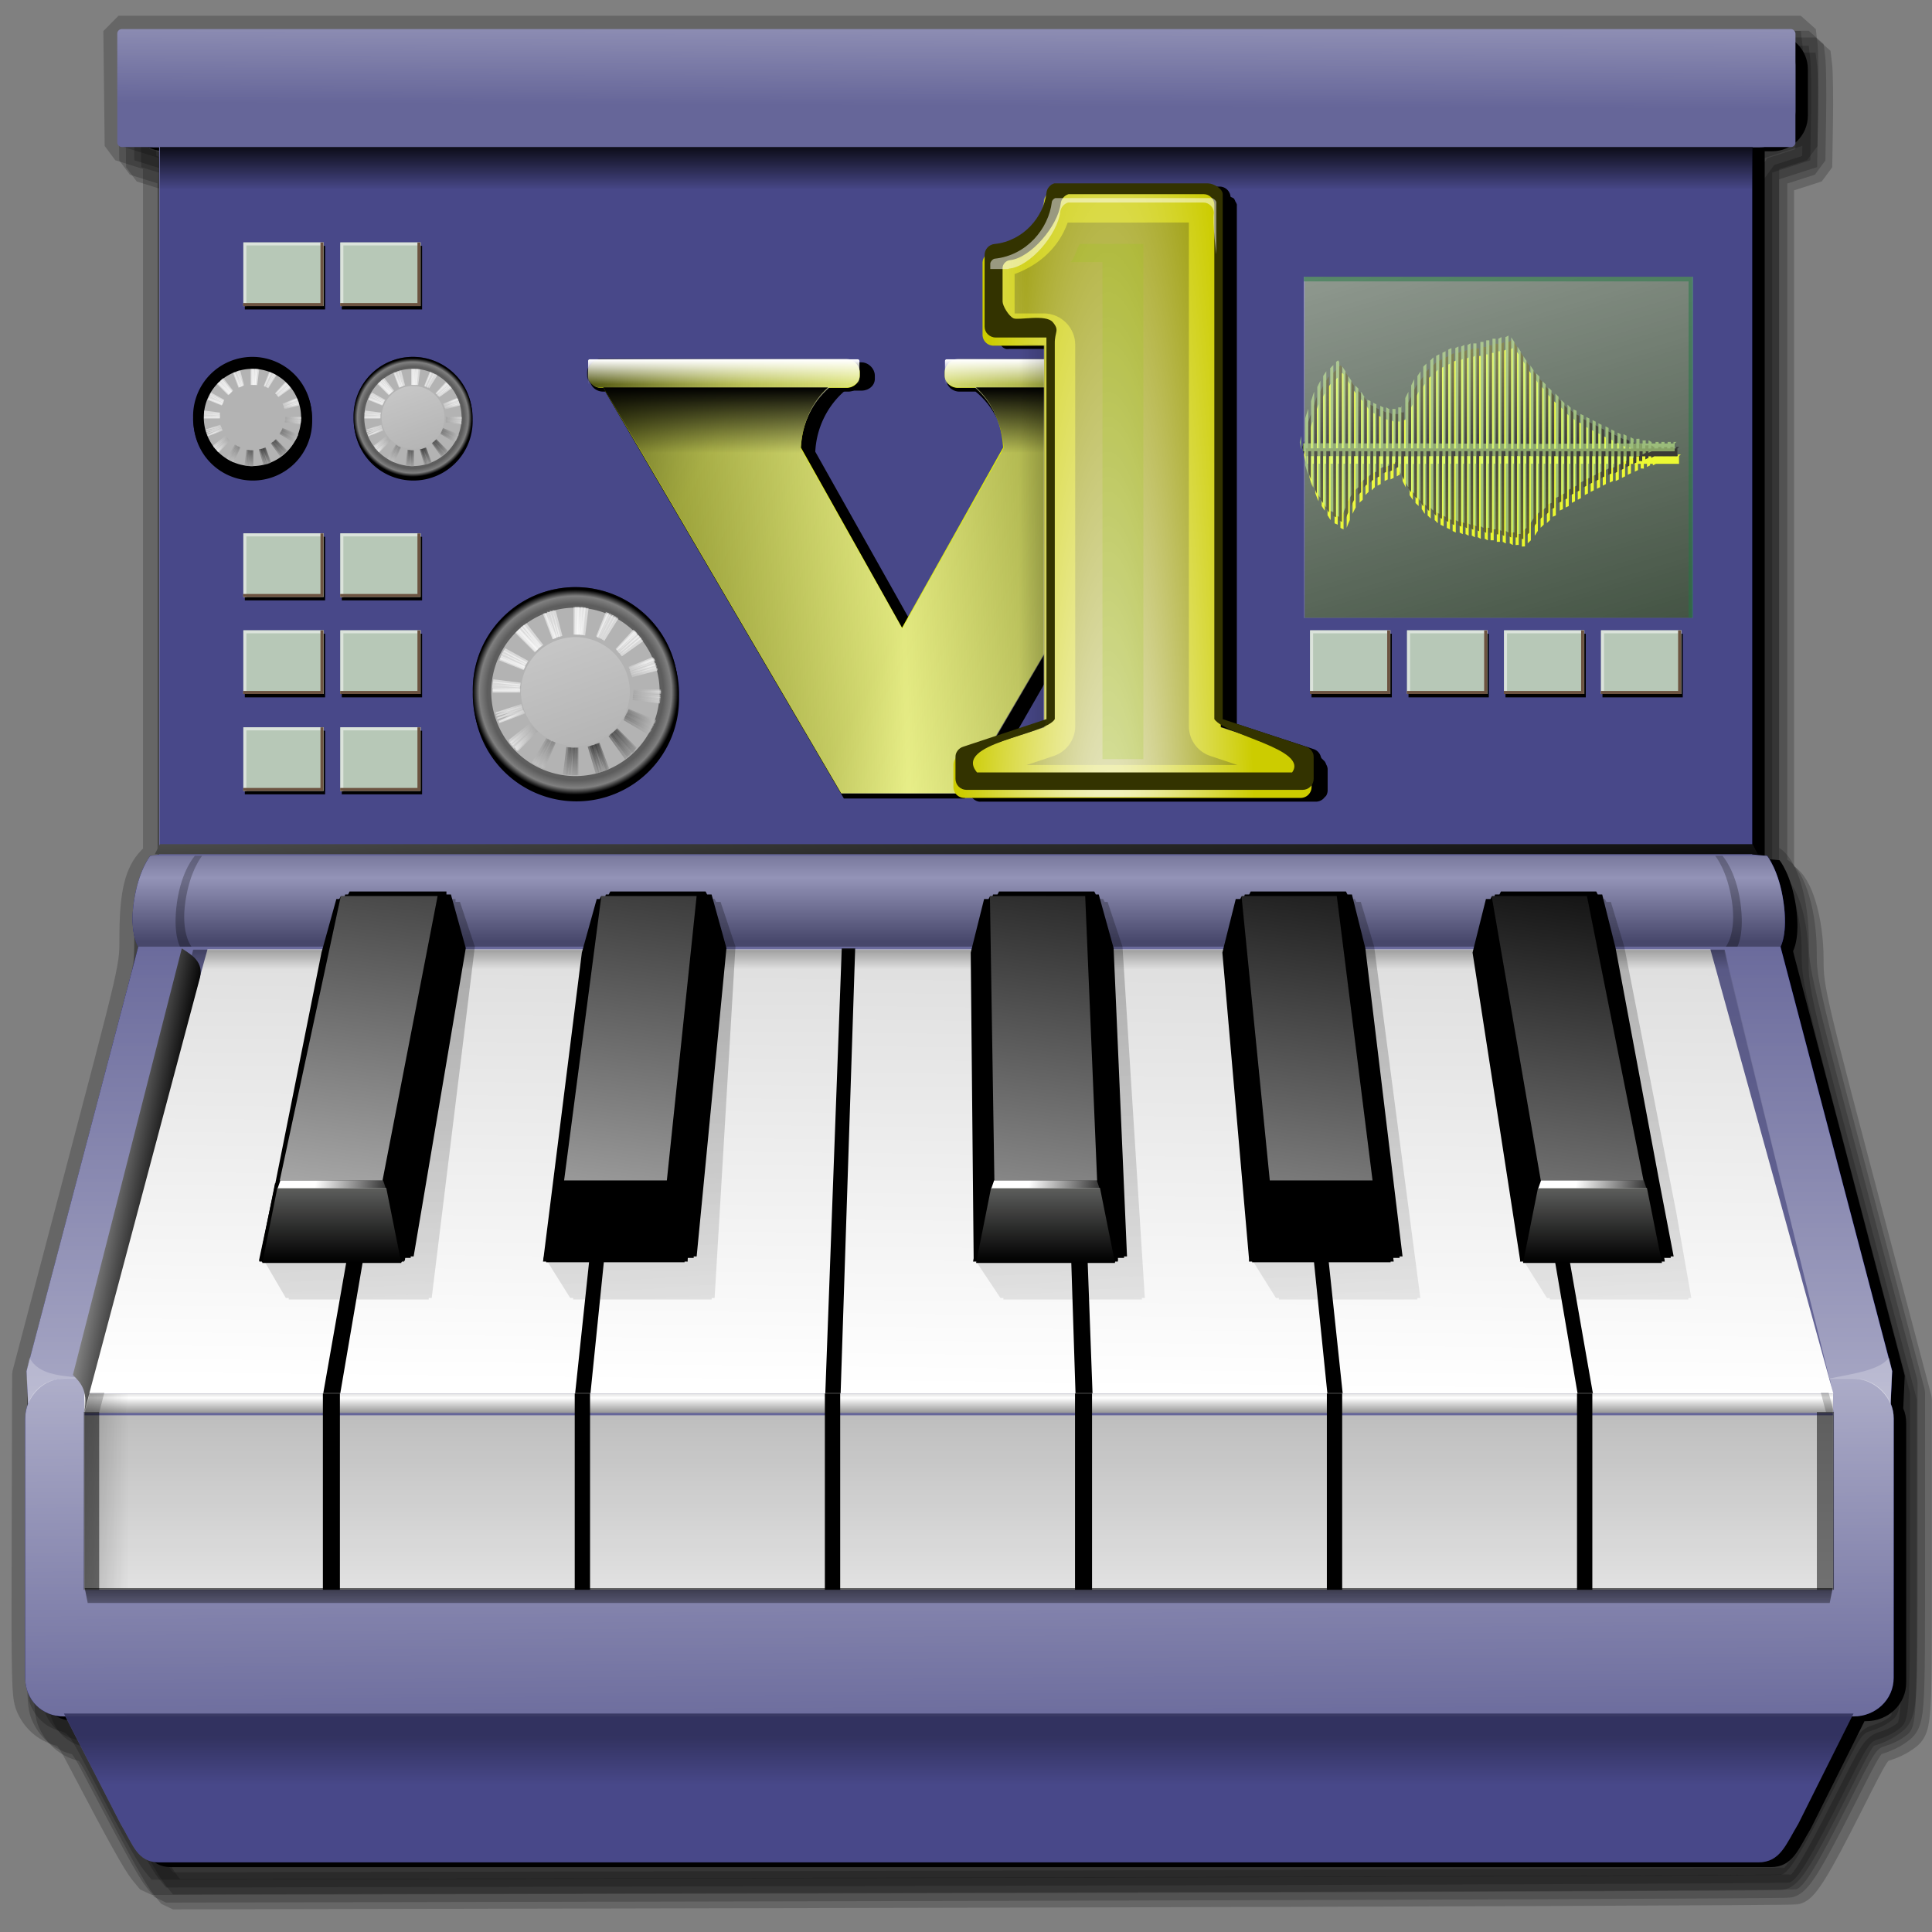 <?xml version="1.0" encoding="UTF-8"?>
<svg width="320" height="320" version="1.0" xmlns="http://www.w3.org/2000/svg" xmlns:xlink="http://www.w3.org/1999/xlink">
  <rect width="100%" height="100%" fill="#808080" stroke="none"/>
  <defs>
    <linearGradient id="linearGradient8881">
      <stop stop-color="#fff" offset="0"/>
      <stop stop-color="#fff" stop-opacity="0" offset=".5"/>
      <stop stop-color="#fff" stop-opacity="0" offset="1"/>
    </linearGradient>
    <linearGradient id="linearGradient6128">
      <stop offset="0"/>
      <stop stop-color="#fff" offset="1"/>
    </linearGradient>
    <linearGradient id="linearGradient6071">
      <stop stop-color="#fff" offset="0"/>
      <stop stop-color="#bababa" offset=".859"/>
      <stop stop-color="#fff" offset=".936"/>
      <stop offset="1"/>
    </linearGradient>
    <linearGradient id="linearGradient3958">
      <stop stop-color="#fff" stop-opacity="0" offset="0"/>
      <stop stop-color="#fff" offset="1"/>
    </linearGradient>
    <linearGradient id="linearGradient3291">
      <stop offset="0"/>
      <stop stop-opacity="0" offset="1"/>
    </linearGradient>
    <linearGradient id="linearGradient3919">
      <stop offset="0"/>
      <stop stop-color="#c1c3c0" offset="1"/>
    </linearGradient>
    <linearGradient id="linearGradient3974">
      <stop stop-color="#fff" offset="0"/>
      <stop stop-color="#fff" stop-opacity="0" offset="1"/>
    </linearGradient>
    <linearGradient id="linearGradient4039-0">
      <stop stop-opacity="0" offset="0"/>
      <stop offset="1"/>
    </linearGradient>
    <clipPath id="clipPath17725">
      <path d="m42.909-379.28a0.696 0.696 0 0 0-0.515 0.606c-0.181 1.501-1.449 3.056-3.273 3.243a0.696 0.696 0 0 0-0.636 0.697v4.546a0.696 0.696 0 0 0 0.697 0.697h3.212v24.214l-5.273 1.727a0.696 0.696 0 0 0-0.485 0.667v1.394a0.696 0.696 0 0 0 0.697 0.697h21.335a0.696 0.696 0 0 0 0.697-0.697v-1.394a0.696 0.696 0 0 0-0.485-0.667l-5.273-1.727v-33.305a0.696 0.696 0 0 0-0.697-0.697h-9.819a0.696 0.696 0 0 0-0.121 0 0.696 0.696 0 0 0-0.061 0z" fill="#fc0"/>
    </clipPath>
    <linearGradient id="linearGradient36843" x1="-20.022" x2="-20.022" y1="33.509" y2="31.168" gradientTransform="matrix(1.123 0 0 1.123 742.32 -257.8)" gradientUnits="userSpaceOnUse">
      <stop offset="0"/>
      <stop stop-color="#fff" offset=".5"/>
      <stop offset="1"/>
    </linearGradient>
    <linearGradient id="linearGradient36845" x1="-19.441" x2="-19.441" y1="33.211" y2="34.567" gradientTransform="matrix(1.123 0 0 1.123 742.32 -248.82)" gradientUnits="userSpaceOnUse">
      <stop offset="0"/>
      <stop stop-color="#fff" offset=".5"/>
      <stop offset="1"/>
    </linearGradient>
    <linearGradient id="linearGradient36847" x1="455.1" x2="455.1" y1="-240.34" y2="-239.77" gradientTransform="matrix(.983 0 0 .983 267.92 16.097)" gradientUnits="userSpaceOnUse" xlink:href="#linearGradient3291"/>
    <linearGradient id="linearGradient36849" x1="455.48" x2="455.16" y1="-259.41" y2="-231.04" gradientTransform="matrix(.983 0 0 .983 267.92 16.097)" gradientUnits="userSpaceOnUse" xlink:href="#linearGradient3291"/>
    <linearGradient id="linearGradient36851" x1="459" x2="459" y1="-226.29" y2="-249.95" gradientTransform="matrix(.983 0 0 .983 267.92 16.097)" gradientUnits="userSpaceOnUse" xlink:href="#linearGradient4039-0"/>
    <linearGradient id="linearGradient36853" x1="451.72" x2="451.94" y1="-240.36" y2="-206.05" gradientTransform="matrix(.983 0 0 .983 267.92 16.097)" gradientUnits="userSpaceOnUse" xlink:href="#linearGradient8881"/>
    <linearGradient id="linearGradient36855" x1="459.81" x2="459.81" y1="-241.05" y2="-216.79" gradientTransform="matrix(.983 0 0 .983 267.92 16.097)" gradientUnits="userSpaceOnUse">
      <stop stop-color="#fff" stop-opacity="0" offset="0"/>
      <stop stop-color="#fff" offset="1"/>
    </linearGradient>
    <linearGradient id="linearGradient36857" x1="452.38" x2="453.81" y1="-249.92" y2="-209.5" gradientTransform="matrix(.983 0 0 .983 267.92 16.097)" gradientUnits="userSpaceOnUse">
      <stop stop-color="#fff" stop-opacity="0" offset="0"/>
      <stop stop-color="#fff" offset="1"/>
    </linearGradient>
    <linearGradient id="linearGradient36859" x1="460.19" x2="460.19" y1="-226.54" y2="-227.13" gradientTransform="matrix(.983 0 0 -1.638 267.92 -578.09)" gradientUnits="userSpaceOnUse">
      <stop stop-opacity=".7" offset="0"/>
      <stop stop-opacity="0" offset="1"/>
    </linearGradient>
    <linearGradient id="linearGradient36861" x1="456.69" x2="456.3" y1="-240.64" y2="-247.24" gradientTransform="matrix(.983 0 0 .983 267.92 16.097)" gradientUnits="userSpaceOnUse">
      <stop offset="0"/>
      <stop stop-color="#c1c3c0" offset="1"/>
    </linearGradient>
    <linearGradient id="linearGradient36863" x1="459.34" x2="459.34" y1="-240.33" y2="-248.76" gradientTransform="matrix(.983 0 0 .983 267.92 16.097)" gradientUnits="userSpaceOnUse" xlink:href="#linearGradient3291"/>
    <linearGradient id="linearGradient36865" x1="459.46" x2="459.46" y1="-258.3" y2="-256.23" gradientTransform="matrix(.983 0 0 .52 267.92 -102.43)" gradientUnits="userSpaceOnUse" xlink:href="#linearGradient3291"/>
    <linearGradient id="linearGradient36867" x1="461.96" x2="461.91" y1="-264.2" y2="-251.56" gradientTransform="matrix(.983 0 0 .983 267.92 16.097)" gradientUnits="userSpaceOnUse" xlink:href="#linearGradient8881"/>
    <linearGradient id="linearGradient36871" x1="441.25" x2="443.48" y1="-235.23" y2="-234.82" gradientTransform="translate(260,20)" gradientUnits="userSpaceOnUse">
      <stop stop-color="#fff" offset="0"/>
      <stop offset="1"/>
    </linearGradient>
    <linearGradient id="linearGradient36873" x1="-31.439" x2="-31.439" y1="33.676" y2="30.73" gradientTransform="matrix(.959 0 0 .959 -1.279 1.444)" gradientUnits="userSpaceOnUse" xlink:href="#linearGradient3919"/>
    <linearGradient id="linearGradient36875" x1="-30.222" x2="-31.794" y1="32.356" y2="32.041" gradientUnits="userSpaceOnUse" xlink:href="#linearGradient3958"/>
    <linearGradient id="linearGradient36893" x1="461.83" x2="462.78" y1="-242.18" y2="-227.86" gradientTransform="matrix(.983 0 0 .983 267.92 16.097)" gradientUnits="userSpaceOnUse" xlink:href="#linearGradient3291"/>
    <linearGradient id="linearGradient36895" x1="452.2" x2="454.58" y1="-228.35" y2="-245.32" gradientTransform="matrix(.983 0 0 .983 267.92 16.097)" gradientUnits="userSpaceOnUse" xlink:href="#linearGradient3974"/>
    <linearGradient id="linearGradient36897" x1="441.88" x2="442.8" y1="-228.83" y2="-228.83" gradientTransform="translate(260,20)" gradientUnits="userSpaceOnUse">
      <stop offset="0"/>
      <stop stop-opacity="0" offset="1"/>
    </linearGradient>
    <linearGradient id="linearGradient36899" x1="-18.606" x2="-18.606" y1="53.932" y2="45.811" gradientTransform="translate(400,-160)" gradientUnits="userSpaceOnUse">
      <stop stop-color="#990" offset="0"/>
      <stop offset=".5"/>
      <stop stop-color="#990" offset="1"/>
    </linearGradient>
    <radialGradient id="radialGradient36901" cx="-33.232" cy="28.72" r="1.982" gradientUnits="userSpaceOnUse" xlink:href="#linearGradient6071"/>
    <radialGradient id="radialGradient36903" cx="-32.895" cy="29.419" r="1.625" gradientTransform="matrix(1.068 0 0 1.068 727.5 -156)" gradientUnits="userSpaceOnUse" xlink:href="#linearGradient6128"/>
    <radialGradient id="radialGradient36905" cx="-32.895" cy="29.419" r="1.625" gradientTransform="matrix(1.067 .018 -.018 1.068 728 -155.4)" gradientUnits="userSpaceOnUse" xlink:href="#linearGradient6128"/>
    <radialGradient id="radialGradient36907" cx="-32.895" cy="29.419" r="1.625" gradientTransform="matrix(1.066 .06 -.06 1.066 729.17 -153.95)" gradientUnits="userSpaceOnUse" xlink:href="#linearGradient6128"/>
    <radialGradient id="radialGradient36909" cx="-32.895" cy="29.419" r="1.625" gradientTransform="matrix(1.063 .096 -.096 1.063 730.11 -152.69)" gradientUnits="userSpaceOnUse" xlink:href="#linearGradient6128"/>
    <radialGradient id="radialGradient36911" cx="-32.895" cy="29.419" r="1.625" gradientTransform="matrix(1.059 .132 -.132 1.06 731.02 -151.38)" gradientUnits="userSpaceOnUse" xlink:href="#linearGradient6128"/>
    <linearGradient id="linearGradient36913" x1="-33.918" x2="-35.463" y1="25.691" y2="21.325" gradientUnits="userSpaceOnUse" xlink:href="#linearGradient3958"/>
    <radialGradient id="radialGradient36917" cx="-32.895" cy="29.419" r="1.625" gradientTransform="matrix(.617 0 0 .617 725.85 -248.7)" gradientUnits="userSpaceOnUse" xlink:href="#linearGradient6128"/>
    <radialGradient id="radialGradient36919" cx="-32.895" cy="29.419" r="1.625" gradientTransform="matrix(.617 .01 -.01 .617 726.14 -248.36)" gradientUnits="userSpaceOnUse" xlink:href="#linearGradient6128"/>
    <radialGradient id="radialGradient36921" cx="-32.895" cy="29.419" r="1.625" gradientTransform="matrix(.616 .035 -.035 .616 726.81 -247.52)" gradientUnits="userSpaceOnUse" xlink:href="#linearGradient6128"/>
    <radialGradient id="radialGradient36923" cx="-32.895" cy="29.419" r="1.625" gradientTransform="matrix(.615 .055 -.055 .615 727.36 -246.79)" gradientUnits="userSpaceOnUse" xlink:href="#linearGradient6128"/>
    <radialGradient id="radialGradient36925" cx="-32.895" cy="29.419" r="1.625" gradientTransform="matrix(.612 .076 -.076 .612 727.88 -246.03)" gradientUnits="userSpaceOnUse" xlink:href="#linearGradient6128"/>
    <radialGradient id="radialGradient36931" cx="-32.895" cy="29.419" r="1.625" gradientTransform="matrix(.617 0 0 .617 729.16 -248.7)" gradientUnits="userSpaceOnUse" xlink:href="#linearGradient6128"/>
    <radialGradient id="radialGradient36933" cx="-32.895" cy="29.419" r="1.625" gradientTransform="matrix(.617 .01 -.01 .617 729.45 -248.36)" gradientUnits="userSpaceOnUse" xlink:href="#linearGradient6128"/>
    <radialGradient id="radialGradient36935" cx="-32.895" cy="29.419" r="1.625" gradientTransform="matrix(.616 .035 -.035 .616 730.13 -247.52)" gradientUnits="userSpaceOnUse" xlink:href="#linearGradient6128"/>
    <radialGradient id="radialGradient36937" cx="-32.895" cy="29.419" r="1.625" gradientTransform="matrix(.615 .055 -.055 .615 730.67 -246.79)" gradientUnits="userSpaceOnUse" xlink:href="#linearGradient6128"/>
    <radialGradient id="radialGradient36939" cx="-32.895" cy="29.419" r="1.625" gradientTransform="matrix(.612 .076 -.076 .612 731.19 -246.03)" gradientUnits="userSpaceOnUse" xlink:href="#linearGradient6128"/>
    <linearGradient id="linearGradient36943" x1="-22.838" x2="-23.699" y1="56.188" y2="44.126" gradientTransform="matrix(.248 0 0 1.04 736.01 -282.24)" gradientUnits="userSpaceOnUse" xlink:href="#linearGradient3958"/>
    <linearGradient id="linearGradient36955" x1="697.9" x2="697.9" y1="-103.77" y2="-102.78" gradientTransform="translate(20,-100)" gradientUnits="userSpaceOnUse" xlink:href="#linearGradient3291"/>
    <linearGradient id="linearGradient39161" x1="809.74" x2="792.25" y1="-253.46" y2="-262.9" gradientTransform="translate(106,50)" gradientUnits="userSpaceOnUse">
      <stop offset="0"/>
      <stop stop-color="#fff" stop-opacity=".415" offset=".338"/>
      <stop stop-opacity=".302" offset=".564"/>
      <stop stop-color="#fff" stop-opacity=".314" offset=".826"/>
      <stop offset="1"/>
    </linearGradient>
    <linearGradient id="linearGradient39163" x1="805.64" x2="792.16" y1="-253.11" y2="-252.73" gradientTransform="translate(106,50)" gradientUnits="userSpaceOnUse">
      <stop offset="0"/>
      <stop stop-color="#fff" offset=".5"/>
      <stop offset="1"/>
    </linearGradient>
    <linearGradient id="linearGradient39165" x1="6.147" x2="6.147" y1="12.682" y2="11.639" gradientTransform="matrix(.483 0 0 .483 905.33 -217.79)" gradientUnits="userSpaceOnUse" xlink:href="#linearGradient3958"/>
    <linearGradient id="linearGradient39167" x1="6.147" x2="6.147" y1="12.682" y2="11.639" gradientTransform="matrix(.483 0 0 .483 897.98 -217.79)" gradientUnits="userSpaceOnUse" xlink:href="#linearGradient3958"/>
    <linearGradient id="linearGradient39169" x1="-26.169" x2="-26.169" y1="-307.71" y2="-308.17" gradientTransform="matrix(.483 0 0 .483 917.31 -54.397)" gradientUnits="userSpaceOnUse" xlink:href="#linearGradient3291"/>
    <linearGradient id="linearGradient39171" x1="-12.406" x2="-12.257" y1="-386.34" y2="-382.93" gradientTransform="translate(40,420)" gradientUnits="userSpaceOnUse" xlink:href="#linearGradient3974"/>
    <linearGradient id="linearGradient39173" x1="19.898" x2="19.898" y1="16.828" y2="19.608" gradientTransform="matrix(.483 0 0 .483 897.98 -219.72)" gradientUnits="userSpaceOnUse" xlink:href="#linearGradient3291"/>
    <radialGradient id="radialGradient39175" cx="803.36" cy="-254.92" r="3.688" gradientTransform="matrix(.847 -1.2783e-5 0 7.116 228.55 1617.8)" gradientUnits="userSpaceOnUse" xlink:href="#linearGradient3974"/>
    <linearGradient id="linearGradient39177" x1="-20.971" x2="-19.5" y1="-412.84" y2="-412.84" gradientUnits="userSpaceOnUse">
      <stop stop-color="#fff" stop-opacity="0" offset="0"/>
      <stop stop-color="#fff" offset=".5"/>
      <stop stop-color="#fff" stop-opacity="0" offset="1"/>
    </linearGradient>
    <linearGradient id="linearGradient39179" x1="12.5" x2="18.219" y1="5.516" y2="5.516" gradientTransform="matrix(.315 0 0 4.554 903.22 -191.73)" gradientUnits="userSpaceOnUse" xlink:href="#linearGradient4039-0"/>
  </defs>
  <g transform="matrix(8.031 0 0 8.031 -1.131 -3.29)">
    <g fill-opacity=".2" stroke="#000" stroke-linecap="round" stroke-linejoin="bevel" stroke-opacity=".2">
      <path d="m3.559 39.295c-0.144-0.174-0.462-0.747-1.214-2.18-0.322-0.614-0.349-0.649-0.536-0.699-0.265-0.071-0.476-0.259-0.585-0.52-0.083-0.2-0.089-0.461-0.081-3.508l0.009-3.292 0.884-3.357c1.418-5.387 1.311-4.922 1.321-5.743 0.01-0.787 0.108-1.188 0.356-1.446l0.127-0.133v-14.315l-0.787-0.247-0.014-1.18-0.014-1.18h34.559l0.032 0.266c0.017 0.147 0.025 0.678 0.016 1.18l-0.015 0.914-0.787 0.253v14.366l0.112 0.05c0.273 0.122 0.497 0.875 0.497 1.674 0 0.617 0.029 0.74 1.342 5.704l0.891 3.37v3.295c0 3.594 0.01 3.472-0.291 3.686-0.077 0.055-0.232 0.127-0.344 0.161-0.203 0.061-0.208 0.068-0.774 1.19-0.663 1.313-0.916 1.727-1.083 1.771-0.065 0.017-7.623 0.047-16.796 0.067l-16.677 0.035z" stop-color="#000000" stroke-width=".623" style="font-variation-settings:normal;paint-order:stroke fill markers"/>
      <path d="m3.418 39.155c-0.144-0.174-0.462-0.747-1.214-2.18-0.322-0.614-0.349-0.649-0.536-0.699-0.265-0.071-0.476-0.259-0.585-0.52-0.083-0.2-0.089-0.461-0.081-3.508l0.009-3.292 0.884-3.357c1.418-5.387 1.311-4.922 1.321-5.743 0.01-0.787 0.108-1.188 0.356-1.446l0.127-0.133v-14.315l-0.787-0.247-0.014-1.18-0.014-1.18h34.559l0.032 0.266c0.017 0.147 0.025 0.678 0.016 1.18l-0.015 0.914-0.787 0.253v14.366l0.112 0.05c0.273 0.122 0.497 0.875 0.497 1.674 0 0.617 0.029 0.74 1.342 5.704l0.891 3.37v3.295c0 3.594 0.01 3.472-0.291 3.686-0.077 0.055-0.232 0.127-0.344 0.161-0.203 0.061-0.208 0.068-0.774 1.19-0.663 1.313-0.916 1.727-1.083 1.771-0.065 0.017-7.623 0.047-16.796 0.067l-16.677 0.035z" stop-color="#000000" stroke-width=".623" style="font-variation-settings:normal;paint-order:stroke fill markers"/>
      <path transform="matrix(.125 0 0 .125 .141 .41)" d="m23.825 308.68c-1.153-1.399-3.714-5.998-9.752-17.511-2.588-4.935-2.8-5.211-4.303-5.616-2.131-0.574-3.824-2.079-4.696-4.173-0.668-1.605-0.716-3.704-0.649-28.171l0.073-26.437 7.099-26.964c11.391-43.267 10.53-39.527 10.61-46.123 0.077-6.317 0.869-9.538 2.857-11.613l1.024-1.069v-114.97l-6.319-1.981-0.219-18.955h277.56l0.255 2.14c0.14 1.177 0.199 5.442 0.131 9.478l-0.124 7.338-6.319 2.031v115.38l0.901 0.402c2.195 0.98 3.99 7.029 3.99 13.448 0 4.954 0.233 5.943 10.778 45.814l7.158 27.063v26.461c0 28.866 0.077 27.886-2.338 29.603-0.62 0.441-1.864 1.022-2.765 1.291-1.628 0.487-1.668 0.548-6.214 9.558-5.322 10.548-7.355 13.873-8.7 14.224-0.524 0.137-61.226 0.377-134.89 0.534l-133.94 0.285z" stop-color="#000000" stroke-width="5" style="font-variation-settings:normal;paint-order:stroke fill markers"/>
    </g>
    <g transform="translate(-700,240)">
      <path transform="matrix(.983 0 0 .983 267.92 15.483)" d="m443.16-258.78c-0.415 0-0.75 0.335-0.75 0.75v0.969c0 0.415 0.335 0.75 0.75 0.75h0.125v14.844l-0.188 0.031s-0.248 0.301-0.344 0.969c-0.096 0.668 0.094 0.938 0.094 0.938l-2.344 8.906 0.031 0.688c-0.04 0.101-0.062 0.197-0.062 0.312v5.438c0 0.463 0.35 0.812 0.812 0.812h0.031l1.156 2.25c0.265 0.441 0.35 0.812 0.812 0.812h33.562c0.463 0 0.579-0.372 0.844-0.812l1.125-2.25h0.031c0.463 0 0.844-0.35 0.844-0.812v-5.438c0-0.116-0.019-0.212-0.062-0.312l0.031-0.688-2.344-8.906s0.159-0.27 0.062-0.938c-0.096-0.668-0.344-0.969-0.344-0.969l-0.312-0.031v-14.844h0.156c0.415 0 0.75-0.335 0.75-0.75v-0.969c0-0.415-0.335-0.75-0.75-0.75z"/>
      <path d="m703.24-221.94c-1e-5 0-0.243 0.296-0.338 0.952-0.094 0.656 0.092 0.921 0.092 0.921l-2.303 8.751 0.031 0.676c-0.041 0.098-0.061 0.193-0.061 0.307v5.343c0 0.455 0.344 0.798 0.798 0.798h36.909c0.455 0 0.829-0.344 0.829-0.798v-5.343c0-0.114-0.02-0.209-0.061-0.307l0.031-0.676-2.303-8.751s0.156-0.265 0.061-0.921c-0.094-0.656-0.338-0.952-0.338-0.952h-33.347zm0.89 1.935h31.566l2.18 8.843h-35.926zm-2.671 8.843c-0.173 0-0.329 0.063-0.461 0.154 0.126-0.094 0.29-0.154 0.461-0.154zm36.909 0c0.17 0 0.327 0.06 0.461 0.154-0.132-0.09-0.288-0.154-0.461-0.154z" fill="#006"/>
      <path d="m703.3-238.98c-0.408 0-0.737 0.329-0.737 0.737v0.952c0 0.408 0.329 0.737 0.737 0.737h0.123v14.585l-0.184 0.031s-0.243 0.296-0.338 0.952c-0.094 0.656 0.092 0.921 0.092 0.921l-2.303 8.751 0.031 0.676c-0.039 0.099-0.061 0.193-0.061 0.307v5.343c0 0.455 0.344 0.798 0.798 0.798h0.031l1.136 2.211c0.261 0.433 0.344 0.798 0.798 0.798h32.978c0.455 0 0.569-0.365 0.829-0.798l1.105-2.211h0.031c0.455 0 0.829-0.344 0.829-0.798v-5.343c0-0.114-0.019-0.208-0.061-0.307l0.031-0.676-2.303-8.751s0.156-0.265 0.061-0.921c-0.094-0.656-0.338-0.952-0.338-0.952l-0.307-0.031v-14.585h0.154c0.408 0 0.737-0.329 0.737-0.737v-0.952c0-0.408-0.329-0.737-0.737-0.737z" fill="#669"/>
      <path d="m703.24-221.94s-0.243 0.296-0.338 0.952c-0.094 0.656 0.092 0.921 0.092 0.921h33.869s0.156-0.265 0.061-0.921c-0.094-0.656-0.338-0.952-0.338-0.952z" fill="url(#linearGradient36843)" opacity=".3"/>
      <path d="m703.44-237.73v15.752h32.846v-15.752z" fill="#006" opacity=".3"/>
      <path d="m701.88-210.4h36.066v3.595h-36.066z" fill="#e6e6e6"/>
      <rect x="701.88" y="-210.85" width="36.066" height=".399" fill="url(#linearGradient36845)"/>
      <path d="m706.8-210.86v4.057h0.351v-4.057zm5.194 0v4.057h0.316v-4.057zm5.159 0v4.057h0.316v-4.057zm5.159 0v4.057h0.351v-4.057zm5.194 0v4.057h0.316v-4.057zm5.159 0v4.057h0.316v-4.057z"/>
      <path d="m704.42-220.01h30.996l2.535 9.158h-36.066z" fill="#fff"/>
      <path d="m704.12-220-0.094 0.438h31.781l-0.094-0.438h-31.594z" fill="url(#linearGradient36847)" opacity=".397"/>
      <path d="m704.13-220.01h31.574l2.246 9.158h-36.066z" fill="url(#linearGradient36849)" opacity=".397"/>
      <path d="m708.42-220.03-1.612 9.173h0.351l1.569-9.173zm4.556 0-0.973 9.173h0.316l0.934-9.173zm4.525 0-0.339 9.173h0.316l0.3-9.173zm4.525 0 0.296 9.173h0.351l-0.339-9.173zm4.556 0 0.934 9.173h0.316l-0.973-9.173zm4.525 0 1.569 9.173h0.316l-1.607-9.173z"/>
      <path d="m701.88-210.4h36.066v3.595h-36.066z" fill="url(#linearGradient36851)"/>
      <path d="m701.46-204.25 1.167 2.272c0.261 0.433 0.344 0.798 0.798 0.798h32.978c0.455 0 0.569-0.365 0.829-0.798l1.136-2.272z" fill="#006" opacity=".3"/>
      <path d="m701.46-211.16c-0.455 0-0.798 0.374-0.798 0.829v5.343c0 0.455 0.344 0.798 0.798 0.798h36.909c0.455 0 0.829-0.344 0.829-0.798v-5.343c0-0.455-0.374-0.829-0.829-0.829h-0.491l0.061 0.307v4.053h-36.049v-4.053l0.061-0.307z" fill="url(#linearGradient36853)"/>
      <path d="m702.99-220.06-2.303 8.751 0.031 0.676c0.124-0.295 0.396-0.522 0.737-0.522h0.491l2.18-8.843h31.566l2.18 8.843h0.491c0.341 0 0.643 0.227 0.768 0.522l0.031-0.676-2.303-8.751h-33.869z" fill="url(#linearGradient36855)"/>
      <path d="m700.75-211.59-0.061 0.276 0.031 0.676c0.124-0.295 0.396-0.522 0.737-0.522h0.491c-0.472-0.056-1.002-0.043-1.198-0.43zm37.124 0.43h0.491c0.341 0 0.643 0.227 0.768 0.522l0.031-0.676-0.061-0.276c-0.206 0.266-0.747 0.33-1.228 0.43z" fill="url(#linearGradient36857)" opacity=".5"/>
      <path d="m701.95-206.53-0.061-0.307h36.049l-0.061 0.307h-35.926z" fill="url(#linearGradient36859)"/>
      <path d="m703.44-222.18-0.107 0.207h33.061l-0.107-0.207z" fill="url(#linearGradient36861)"/>
      <path d="m704.16-221.94s-0.274 0.296-0.368 0.952c-0.094 0.656 0.061 0.921 0.061 0.921h0.237s-0.221-0.265-0.127-0.921c0.094-0.656 0.347-0.952 0.347-0.952zm31.355 0s0.252 0.296 0.347 0.952c0.094 0.656-0.127 0.921-0.127 0.921h0.237s0.156-0.265 0.061-0.921c-0.094-0.656-0.368-0.952-0.368-0.952z" fill="url(#linearGradient36863)" opacity=".3"/>
      <path d="m703.44-236.77v1.074h32.846v-1.074z" fill="url(#linearGradient36865)"/>
      <rect x="702.56" y="-238.99" width="34.61" height="2.432" rx=".092" ry=".092" fill="#669"/>
      <rect x="702.56" y="-238.99" width="34.61" height="2.432" rx=".092" ry=".092" fill="url(#linearGradient36867)"/>
      <path d="m704.32-220-2.449 9.156h0.876l2.125-9.156z" fill="url(#linearGradient36849)" opacity=".6"/>
      <path d="m703.89-220.03-2.246 8.797c0.156 0.155 0.312 0.31 0.239 0.753l2.384-8.956c0.068-0.314-0.158-0.452-0.376-0.594z" fill="url(#linearGradient36871)"/>
      <g>
        <path transform="matrix(.983 0 0 .983 267.92 15.483)" d="m447.03-240.78-0.031 0.062h-0.062l-0.312 1.125-0.969 4.844-0.344 1.625h0.062v0.031h2.938v-0.031h0.062l1.094-6.469-0.312-1.125h-0.094v-0.062h-2.031zm5.469 0-0.031 0.062h-0.062l-0.312 1.125-0.812 6.469h0.062v0.031h2.906v-0.031h0.062l0.625-6.469-0.312-1.125h-0.094l-0.031-0.062h-2zm8.156 0-0.031 0.062h-0.094l-0.281 1.125 0.062 6.469h0.062v0.031h2.906v-0.031h0.062l-0.281-6.469-0.312-1.125h-0.062l-0.031-0.062h-2zm5.281 0-0.031 0.062h-0.094l-0.281 1.125 0.562 6.469h0.062v0.031h2.906v-0.031h0.062l-0.781-6.469-0.281-1.125h-0.094l-0.031-0.062h-2zm5.25 0-0.031 0.062h-0.094l-0.281 1.125 1 6.469h0.062v0.031h2.906v-0.031h0.062l-0.312-1.625-0.906-4.844-0.281-1.125h-0.094l-0.031-0.062h-2z"/>
        <path d="m712.54-221.11-0.031 0.061h-0.061l-0.307 1.105-0.798 6.356h0.061v0.031h2.856v-0.031h0.061l0.614-6.356-0.307-1.105h-0.092l-0.031-0.061z"/>
        <path d="m720.56-221.11-0.031 0.061h-0.092l-0.276 1.105 0.061 6.356h0.061v0.031h2.856v-0.031h0.061l-0.276-6.356-0.307-1.105h-0.061l-0.031-0.061z"/>
        <path d="m725.75-221.11-0.031 0.061h-0.092l-0.276 1.105 0.553 6.356h0.061v0.031h2.856v-0.031h0.061l-0.768-6.356-0.276-1.105h-0.092l-0.031-0.061z"/>
        <path d="m730.91-221.11-0.031 0.061h-0.092l-0.276 1.105 0.983 6.356h0.061v0.031h2.856v-0.031h0.061l-0.307-1.597-0.89-4.759-0.276-1.105h-0.092l-0.031-0.061z"/>
        <path d="m707.17-221.11-0.031 0.061h-0.061l-0.307 1.105-0.952 4.759-0.338 1.597h0.061v0.031h2.886v-0.031h0.061l1.075-6.356-0.307-1.105h-0.092v-0.061z"/>
      </g>
      <g transform="matrix(1.123 0 0 1.123 742.41 -251.45)">
        <path d="m-32.589 32.293h2.084l0.287 1.437h-2.659z"/>
        <path d="m-32.546 32.376h2l0.276 1.379h-2.551z" fill="url(#linearGradient36873)"/>
        <path d="m-32.49 32.239h1.886l0.049 0.144h-1.985z" fill="url(#linearGradient36875)"/>
      </g>
      <g transform="matrix(1.123 0 0 1.123 748.26 -251.45)">
        <path d="m-32.589 32.293h2.084l0.287 1.437h-2.659z"/>
        <path d="m-32.546 32.376h2l0.276 1.379h-2.551z" fill="url(#linearGradient36873)"/>
        <path d="m-32.49 32.239h1.886l0.049 0.144h-1.985z" fill="url(#linearGradient36875)"/>
      </g>
      <g transform="matrix(1.123 0 0 1.123 757.13 -251.45)">
        <path d="m-32.589 32.293h2.084l0.287 1.437h-2.659z"/>
        <path d="m-32.546 32.376h2l0.276 1.379h-2.551z" fill="url(#linearGradient36873)"/>
        <path d="m-32.49 32.239h1.886l0.049 0.144h-1.985z" fill="url(#linearGradient36875)"/>
      </g>
      <g transform="matrix(1.123 0 0 1.123 762.82 -251.45)">
        <path d="m-32.589 32.293h2.084l0.287 1.437h-2.659z"/>
        <path d="m-32.546 32.376h2l0.276 1.379h-2.551z" fill="url(#linearGradient36873)"/>
        <path d="m-32.49 32.239h1.886l0.049 0.144h-1.985z" fill="url(#linearGradient36875)"/>
      </g>
      <g transform="matrix(1.123 0 0 1.123 768.41 -251.45)">
        <path d="m-32.589 32.293h2.084l0.287 1.437h-2.659z"/>
        <path d="m-32.546 32.376h2l0.276 1.379h-2.551z" fill="url(#linearGradient36873)"/>
        <path d="m-32.49 32.239h1.886l0.049 0.144h-1.985z" fill="url(#linearGradient36875)"/>
      </g>
      <path d="m709.26-221.05 0.307 1.105-1.075 6.356h-0.061v0.031h-2.825l0.43 0.737h0.061v0.031h2.886v-0.031h0.061l0.89-7.247-0.307-0.921h-0.092v-0.061h-0.276zm5.373 0 0.307 1.105-0.614 6.356h-0.061v0.031h-2.825l0.461 0.737h0.061v0.031h2.856v-0.031h0.061l0.43-7.247-0.307-0.921h-0.092l-0.031-0.061h-0.246zm7.984 0 0.307 1.105 0.276 6.356h-0.061v0.031h-2.856l0.491 0.737h0.061v0.031h2.856v-0.031h0.061l-0.461-7.247-0.307-0.921h-0.061l-0.031-0.061h-0.276zm-2.334 7.492v-0.031h-0.031zm7.554-7.492 0.276 1.105 0.768 6.356h-0.061v0.031h-2.825l0.461 0.737h0.061v0.031h2.856v-0.031h0.061l-0.952-7.247-0.276-0.921h-0.092l-0.031-0.061h-0.246zm5.159 0 0.276 1.105 0.89 4.759 0.307 1.597h-0.061v0.031h-2.825l0.461 0.737h0.061v0.031h2.856v-0.031h0.061l-0.307-1.75-1.075-5.496-0.276-0.921h-0.092l-0.031-0.061h-0.246z" fill="url(#linearGradient36893)" opacity=".266"/>
      <path d="m707.17-221.11-1.259 5.865h2.119l1.136-5.865zm5.373 0-0.768 5.865h2.119l0.614-5.865zm8.014 0 0.092 5.865h2.119l-0.246-5.865h-1.965zm5.189 0 0.583 5.865h2.119l-0.737-5.865zm5.159 0 1.013 5.865h2.119l-1.167-5.865z" fill="url(#linearGradient36895)"/>
      <path d="m701.89-206.82-6e-3 -3.607 0.104-0.414h0.809l-0.067 0.417 0.066 8e-3 -7.3e-4 3.596z" fill="url(#linearGradient36897)" opacity=".2"/>
      <g>
        <path d="m701.87-210.47v3.668h0.316v-3.668zm35.742 0v3.668h0.351v-3.668z" opacity=".5"/>
        <path d="m701.98-210.87-0.109 0.405h0.316l0.107-0.405zm35.713 0 0.107 0.405h0.163l-0.109-0.405z" opacity=".2"/>
        <path d="m705.19-226.52v1.312h1.656v-1.312z"/>
        <path d="m707.19-226.52v1.312h1.656v-1.312z"/>
        <path d="m727.19-226.52v1.312h1.656v-1.312z"/>
        <path d="m705.19-224.52v1.312h1.656v-1.312z"/>
        <path d="m707.19-224.52v1.312h1.656v-1.312z"/>
        <path d="m705.19-228.52v1.312h1.656v-1.312z"/>
      </g>
      <g fill="#b7c8b7">
        <path d="m705.16-226.59v1.312h1.656v-1.312z"/>
        <path d="m707.16-226.59v1.312h1.656v-1.312z"/>
        <path d="m727.16-226.59v1.312h1.656v-1.312z"/>
        <path d="m705.16-224.59v1.312h1.656v-1.312z"/>
        <path d="m707.16-224.59v1.312h1.656v-1.312z"/>
        <path d="m705.16-228.59v1.312h1.656v-1.312z"/>
      </g>
      <g fill="#dbe3db">
        <path d="m705.16-226.59v1.312h0.062v-1.25h1.594v-0.062z"/>
        <path d="m707.16-226.59v1.312h0.062v-1.25h1.594v-0.062z"/>
        <path d="m727.16-226.59v1.312h0.062v-1.25h1.594v-0.062z"/>
        <path d="m705.16-224.59v1.312h0.062v-1.25h1.594v-0.062z"/>
        <path d="m707.16-224.59v1.312h0.062v-1.25h1.594v-0.062z"/>
        <path d="m705.16-228.59v1.312h0.062v-1.25h1.594v-0.062z"/>
      </g>
      <g fill="#6c5340">
        <path d="m706.75-226.59v1.25h-1.594v0.062h1.656v-1.312z"/>
        <path d="m708.75-226.59v1.25h-1.594v0.062h1.656v-1.312z"/>
        <path d="m728.75-226.59v1.25h-1.594v0.062h1.656v-1.312z"/>
        <path d="m706.75-224.59v1.25h-1.594v0.062h1.656v-1.312z"/>
        <path d="m708.75-224.59v1.25h-1.594v0.062h1.656v-1.312z"/>
        <path d="m706.75-228.59v1.25h-1.594v0.062h1.656v-1.312z"/>
      </g>
      <path d="m727.05-233.88v7.031h7.986v-7.031z" fill="#374837"/>
      <path transform="matrix(-.258 0 0 1.033 829 -116.67)" d="m378.52-112.04v2.156h-0.219v-2.125c-0.08 0.033-0.169 0.061-0.25 0.094v2.031h-0.25v-1.938c-0.082 0.032-0.167 0.063-0.25 0.094v1.844h-0.219v-1.75c-0.084 0.03-0.165 0.065-0.25 0.094v1.656h-0.312v-1.562c-0.083 0.027-0.166 0.067-0.25 0.094v1.469h-0.219v-1.406c-0.082 0.025-0.167 0.038-0.25 0.062v1.344h-0.25v-1.25c-0.083 0.023-0.166 0.04-0.25 0.062v1.188h-0.219v-1.125c-0.083 0.021-0.167 0.042-0.25 0.062v1.062h-0.312v-1c-0.085 0.02-0.165 0.043-0.25 0.062v0.938h-0.219v-0.875c-0.086 0.019-0.163 0.044-0.25 0.062v0.812h-0.25v-0.781c-0.082 0.017-0.168 0.047-0.25 0.062v0.719h-0.219v-0.688c-0.081 0.015-0.168 0.017-0.25 0.031v0.656h-0.312v-0.594c-0.083 0.014-0.167 0.018-0.25 0.031v0.562h-0.219v-0.531c-0.082 0.013-0.168 0.019-0.25 0.031v0.5h-0.25v-0.469c-0.083 0.012-0.167 0.02-0.25 0.031v0.438h-0.219v-0.406c-0.084 0.011-0.166 0.021-0.25 0.031v0.375h-0.312v-0.344c-0.084 9e-3 -0.166 0.022-0.25 0.031v0.312h-0.219v-0.281c-0.083 8e-3 -0.166 0.023-0.25 0.031v0.25h-0.25v-0.219c-0.084 7e-3 -0.165 0.024-0.25 0.031v0.188h-0.219v-0.188c-0.085 7e-3 -0.164 0.025-0.25 0.031v0.156h-0.312v-0.125c-0.081 5e-3 -0.169 0.026-0.25 0.031v0.094h-0.219v-0.094c-0.081 5e-3 -0.168-4e-3 -0.25 0v0.094h-0.25v-0.062c-0.082 4e-3 -0.167-4e-3 -0.25 0v0.062h-0.219v-0.062c-0.084 3e-3 -0.166 0.028-0.25 0.031v0.031h-0.312v-0.031c-0.083 2e-3 -0.167-2e-3 -0.25 0v0.031h-0.219v-0.031c-0.084 2e-3 -0.166-1e-3 -0.25 0v0.031h-0.25v-0.031c-0.085 9.8e-4 -0.165-6.3e-4 -0.25 0v0.031h-0.219v-0.031c-0.085 3.3e-4 -0.164 2e-5 -0.25 0 0.053 4e-3 0.104 0.024 0.156 0.031v0.156h1.844c0.084 7e-3 0.167 0.024 0.25 0.031v-0.031h0.219v0.031c0.083 7e-3 0.167 0.024 0.25 0.031v-0.062h0.25v0.094c0.082 7e-3 0.168-8e-3 0.25 0v-0.094h0.219v0.125c0.086 8e-3 0.164 0.023 0.25 0.031v-0.156h0.312v0.188c0.086 8e-3 0.165 0.023 0.25 0.031v-0.219h0.219v0.25c0.085 9e-3 0.165 0.022 0.25 0.031v-0.281h0.25v0.312c0.084 9e-3 0.166 0.022 0.25 0.031v-0.344h0.219v0.344c0.083 9e-3 0.167 0.022 0.25 0.031v-0.375h0.312v0.406c0.082 0.01 0.168 0.021 0.25 0.031v-0.438h0.219v0.469c0.082 0.01 0.169 0.021 0.25 0.031v-0.5h0.25v0.531c0.083 0.011 0.167 0.02 0.25 0.031v-0.562h0.219v0.594c0.082 0.012 0.168 0.019 0.25 0.031v-0.625h0.312v0.688c0.081 0.012 0.17 0.019 0.25 0.031v-0.719h0.219v0.75c0.086 0.014 0.165 0.017 0.25 0.031v-0.781h0.25v0.844c0.084 0.015 0.167 0.016 0.25 0.031v-0.875h0.219v0.906c0.082 0.015 0.169 0.015 0.25 0.031v-0.938h0.312v1.031c0.083 0.017 0.168 0.014 0.25 0.031v-1.062h0.219v1.125c0.083 0.018 0.168 0.043 0.25 0.062v-1.188h0.25v1.219c0.081 0.02 0.17 0.042 0.25 0.062v-1.281h0.219v1.344c0.089 0.024 0.163 0.07 0.25 0.094v-1.438h0.312v1.531c0.083 0.024 0.169 0.037 0.25 0.062v-1.594h0.219v1.656c0.082-5e-3 0.168 4e-3 0.25 0v-1.656h0.25v1.625c0.083-4e-3 0.167 4e-3 0.25 0v-1.625h0.219v1.625c0.083-4e-3 0.166-0.028 0.25-0.031v-1.594h0.312v1.594c0.084-3e-3 0.166-0.028 0.25-0.031v-1.562h0.219v1.562c0.083-3e-3 0.167 3e-3 0.25 0v-1.562h0.25v1.531c0.083-3e-3 0.167 3e-3 0.25 0v-1.531h0.219v1.531c0.085-4e-3 0.165-0.028 0.25-0.031v-1.5h0.312v1.5c0.085-4e-3 0.165-0.027 0.25-0.031v-1.469h0.219v1.469c0.084-5e-3 0.166-0.026 0.25-0.031v-1.438h0.25v1.438c0.083-5e-3 0.167-0.025 0.25-0.031v-1.406h0.219v1.406c0.082-6e-3 0.168-0.024 0.25-0.031v-1.375h0.312v1.375c0.086-8e-3 0.165-0.022 0.25-0.031v-1.344h0.219v1.312c0.084-0.01 0.167-0.021 0.25-0.031v-1.281h0.25v1.25c0.082-0.011 0.169-0.019 0.25-0.031v-1.219h0.219v1.188c0.086-0.014 0.166-0.048 0.25-0.062v-1.125h0.312v1.094c0.083-0.017 0.169-0.045 0.25-0.062v-1.031h0.219v1c0.09-0.021 0.162-0.071 0.25-0.094v-0.906h0.25v0.844c0.083-0.024 0.169-0.036 0.25-0.062v-0.781h0.219v0.719c0.085-0.03 0.167-0.062 0.25-0.094v-0.625h0.312v0.469c0.085-0.038 0.168-0.084 0.25-0.125v-0.344h0.219v0.219c8e-3 -4e-3 0.023 4e-3 0.031 0 0.077 4e-3 0.143 0.026 0.219 0.031v-0.25h0.25v0.281c0.085 7e-3 0.168 0.024 0.25 0.031v-0.312h0.219v0.312c0.081 9e-3 0.172 0.022 0.25 0.031v-0.344h0.312v0.406c0.088 0.013 0.165 0.017 0.25 0.031v-0.438h0.219v0.469c0.085 0.016 0.168 0.045 0.25 0.062v-0.531h0.25v0.562c0.086 0.021 0.168 0.04 0.25 0.062v-0.625h0.219v0.719c0.085 0.026 0.17 0.034 0.25 0.062v-0.781h0.312v0.875c0.086 0.037 0.17 0.085 0.25 0.125v-1h0.219v1.125c0.09 0.052 0.17 0.099 0.25 0.156v-1.281h0.25v1.312c0.088-0.013 0.165-0.016 0.25-0.031v-1.281h0.219v1.219c0.082-0.017 0.172-0.013 0.25-0.031v-1.188h0.312v1.125c0.092-0.025 0.163-0.066 0.25-0.094v-1.031h0.219v0.938c0.082-0.03 0.173-0.061 0.25-0.094v-0.844h0.25v0.75c0.094-0.046 0.165-0.106 0.25-0.156v-0.594h0.219v0.469c0.086-0.059 0.175-0.124 0.25-0.188v-0.281h0.188v-0.156h-0.188v-0.5c-0.075-0.07-0.167-0.123-0.25-0.188v0.688h-0.219v-0.844c-0.088-0.059-0.153-0.134-0.25-0.188v1.031h-0.25v-1.125c-0.078-0.038-0.166-0.09-0.25-0.125v1.25h-0.219v-1.344c-0.082-0.029-0.163-0.067-0.25-0.094v1.438h-0.312v-1.5c-0.084-0.021-0.162-0.044-0.25-0.062v1.562h-0.219v-1.625c-0.057-0.01-0.098-0.022-0.156-0.031-0.03 0.012-0.064 0.019-0.094 0.031v1.625h-0.25v-1.531c-0.081 0.032-0.168 0.063-0.25 0.094v1.438h-0.219v-1.344c-0.083 0.03-0.167 0.065-0.25 0.094v1.25h-0.312v-1.156c-0.081 0.026-0.168 0.038-0.25 0.062v1.094h-0.219v-1.031c-0.086 0.023-0.163 0.072-0.25 0.094v0.938h-0.25v-0.875c-0.082 0.018-0.167 0.016-0.25 0.031v0.844h-0.219v-0.812c-0.083 0.013-0.165 0.02-0.25 0.031v0.781h-0.312v-0.75c-0.084 8e-3 -0.164 0.026-0.25 0.031v0.719h-0.219v-0.719c-0.083 3e-3 -0.166 0.03-0.25 0.031v0.688h-0.25v-0.688c-0.082-2e-3 -0.167 4e-3 -0.25 0v0.688h-0.219v-0.719c-0.074-5e-3 -0.144 7e-3 -0.219 0-0.012-8e-3 -0.019-0.024-0.031-0.031v0.75h-0.312v-0.906c-0.081-0.045-0.167-0.084-0.25-0.125v1.031h-0.219v-1.156c-0.084-0.037-0.164-0.091-0.25-0.125v1.281h-0.25v-1.344c-0.083-0.029-0.165-0.067-0.25-0.094v1.438h-0.219v-1.531c-0.082-0.023-0.167-0.042-0.25-0.062v1.594h-0.312v-1.656c-0.084-0.018-0.165-0.046-0.25-0.062v1.719h-0.219v-1.75c-0.083-0.014-0.166-0.018-0.25-0.031v1.781h-0.25v-1.812c-0.082-0.011-0.167-0.021-0.25-0.031v1.844h-0.219v-1.875c-0.084-9e-3 -0.166-0.024-0.25-0.031v1.906h-0.312v-1.906c-0.083-7e-3 -0.167-0.025-0.25-0.031v1.938h-0.219v-1.938c-0.084-5e-3 -0.166-0.027-0.25-0.031v1.969h-0.25v-1.969c-0.084-4e-3 -0.166-0.028-0.25-0.031v2h-0.219v-2c-0.084-3e-3 -0.166 3e-3 -0.25 0v2h-0.312v-2.031c-0.084-3e-3 -0.166 3e-3 -0.25 0v2.031h-0.219v-2.062c-0.084-3e-3 -0.166 3e-3 -0.25 0v2.062h-0.25v-2.094c-0.084-4e-3 -0.166 4e-3 -0.25 0v2.094h-0.219v-2.094c-0.084-5e-3 -0.166-0.026-0.25-0.031v2.125h-0.312v-2.125c-0.083-6e-3 -0.167-0.025-0.25-0.031zm16.562 2v0.281c0.044-0.052 0.086-0.102 0.125-0.156-0.035-0.048-0.087-0.079-0.125-0.125z" fill="#e7f700"/>
      <path transform="matrix(-.258 0 0 1.033 828.93 -116.67)" d="m378.38-112.19v2.156h-0.219v-2.125c-0.08 0.033-0.169 0.061-0.25 0.094v2.031h-0.25v-1.938c-0.082 0.032-0.167 0.063-0.25 0.094v1.844h-0.219v-1.75c-0.084 0.03-0.165 0.065-0.25 0.094v1.656h-0.312v-1.562c-0.083 0.027-0.166 0.067-0.25 0.094v1.469h-0.219v-1.406c-0.082 0.025-0.167 0.038-0.25 0.062v1.344h-0.25v-1.25c-0.084 0.023-0.166 0.04-0.25 0.062v1.188h-0.219v-1.125c-0.083 0.021-0.167 0.042-0.25 0.062v1.062h-0.312v-1c-0.085 0.02-0.165 0.043-0.25 0.062v0.938h-0.219v-0.875c-0.086 0.019-0.163 0.044-0.25 0.062v0.812h-0.25v-0.781c-0.082 0.017-0.168 0.047-0.25 0.062v0.719h-0.219v-0.688c-0.081 0.015-0.168 0.017-0.25 0.031v0.656h-0.312v-0.594c-0.083 0.014-0.167 0.018-0.25 0.031v0.562h-0.219v-0.531c-0.082 0.013-0.168 0.019-0.25 0.031v0.5h-0.25v-0.469c-0.083 0.012-0.167 0.02-0.25 0.031v0.438h-0.219v-0.406c-0.084 0.011-0.166 0.021-0.25 0.031v0.375h-0.312v-0.344c-0.084 9e-3 -0.166 0.022-0.25 0.031v0.312h-0.219v-0.281c-0.083 8e-3 -0.166 0.023-0.25 0.031v0.25h-0.25v-0.219c-0.084 7e-3 -0.165 0.024-0.25 0.031v0.188h-0.219v-0.188c-0.085 7e-3 -0.164 0.025-0.25 0.031v0.156h-0.312v-0.125c-0.081 5e-3 -0.169 0.026-0.25 0.031v0.094h-0.219v-0.094c-0.081 5e-3 -0.168-4e-3 -0.25 0v0.094h-0.25v-0.062c-0.082 4e-3 -0.167-4e-3 -0.25 0v0.062h-0.219v-0.062c-0.084 3e-3 -0.166 0.028-0.25 0.031v0.031h-0.312v-0.031c-0.083 2e-3 -0.167-2e-3 -0.25 0v0.031h-0.219v-0.031c-0.084 2e-3 -0.166-1e-3 -0.25 0v0.031h-0.25v-0.031c-0.085 9.8e-4 -0.165-6.3e-4 -0.25 0v0.031h-0.219v-0.031c-0.085 3.3e-4 -0.164 2e-5 -0.25 0 0.053 4e-3 0.104 0.024 0.156 0.031v0.156h1.844c0.084 7e-3 0.167 0.024 0.25 0.031v-0.031h0.219v0.031c0.083 7e-3 0.167 0.024 0.25 0.031v-0.062h0.25v0.094c0.082 7e-3 0.168-8e-3 0.25 0v-0.094h0.219v0.125c0.086 8e-3 0.164 0.023 0.25 0.031v-0.156h0.312v0.188c0.086 8e-3 0.165 0.023 0.25 0.031v-0.219h0.219v0.25c0.085 9e-3 0.165 0.022 0.25 0.031v-0.281h0.25v0.312c0.084 9e-3 0.166 0.022 0.25 0.031v-0.344h0.219v0.344c0.083 9e-3 0.167 0.022 0.25 0.031v-0.375h0.312v0.406c0.082 0.01 0.168 0.021 0.25 0.031v-0.438h0.219v0.469c0.082 0.01 0.169 0.021 0.25 0.031v-0.5h0.25v0.531c0.083 0.011 0.167 0.02 0.25 0.031v-0.562h0.219v0.594c0.082 0.012 0.168 0.019 0.25 0.031v-0.625h0.312v0.688c0.081 0.012 0.17 0.019 0.25 0.031v-0.719h0.219v0.75c0.086 0.014 0.165 0.017 0.25 0.031v-0.781h0.25v0.844c0.084 0.015 0.167 0.016 0.25 0.031v-0.875h0.219v0.906c0.082 0.015 0.169 0.015 0.25 0.031v-0.938h0.312v1.031c0.083 0.017 0.168 0.014 0.25 0.031v-1.062h0.219v1.125c0.083 0.018 0.168 0.043 0.25 0.062v-1.188h0.25v1.219c0.081 0.02 0.17 0.042 0.25 0.062v-1.281h0.219v1.344c0.089 0.024 0.163 0.07 0.25 0.094v-1.438h0.312v1.531c0.083 0.024 0.169 0.037 0.25 0.062v-1.594h0.219v1.656c0.082-4e-3 0.168 4e-3 0.25 0v-1.656h0.25v1.625c0.083-4e-3 0.167 4e-3 0.25 0v-1.625h0.219v1.625c0.083-4e-3 0.166-0.028 0.25-0.031v-1.594h0.312v1.594c0.084-3e-3 0.166-0.028 0.25-0.031v-1.562h0.219v1.562c0.083-3e-3 0.167 3e-3 0.25 0v-1.562h0.25v1.531c0.083-3e-3 0.167 3e-3 0.25 0v-1.531h0.219v1.531c0.085-4e-3 0.165-0.028 0.25-0.031v-1.5h0.312v1.5c0.085-4e-3 0.165-0.027 0.25-0.031v-1.469h0.219v1.469c0.084-5e-3 0.166-0.026 0.25-0.031v-1.438h0.25v1.438c0.083-5e-3 0.167-0.025 0.25-0.031v-1.406h0.219v1.406c0.082-6e-3 0.168-0.024 0.25-0.031v-1.375h0.312v1.375c0.086-8e-3 0.165-0.022 0.25-0.031v-1.344h0.219v1.312c0.084-0.01 0.167-0.021 0.25-0.031v-1.281h0.25v1.25c0.082-0.011 0.169-0.019 0.25-0.031v-1.219h0.219v1.188c0.086-0.014 0.166-0.048 0.25-0.062v-1.125h0.312v1.094c0.083-0.017 0.169-0.045 0.25-0.062v-1.031h0.219v1c0.09-0.021 0.162-0.071 0.25-0.094v-0.906h0.25v0.844c0.083-0.024 0.169-0.036 0.25-0.062v-0.781h0.219v0.719c0.085-0.03 0.167-0.062 0.25-0.094v-0.625h0.312v0.469c0.085-0.038 0.168-0.084 0.25-0.125v-0.344h0.219v0.219c8e-3 -4e-3 0.023 4e-3 0.031 0 0.077 4e-3 0.143 0.026 0.219 0.031v-0.25h0.25v0.281c0.085 7e-3 0.168 0.024 0.25 0.031v-0.312h0.219v0.312c0.081 9e-3 0.172 0.022 0.25 0.031v-0.344h0.312v0.406c0.088 0.013 0.165 0.017 0.25 0.031v-0.438h0.219v0.469c0.085 0.016 0.168 0.045 0.25 0.062v-0.531h0.25v0.562c0.086 0.021 0.168 0.04 0.25 0.062v-0.625h0.219v0.719c0.085 0.026 0.17 0.034 0.25 0.062v-0.781h0.312v0.875c0.086 0.037 0.17 0.085 0.25 0.125v-1h0.219v1.125c0.09 0.052 0.17 0.099 0.25 0.156v-1.281h0.25v1.312c0.088-0.013 0.165-0.016 0.25-0.031v-1.281h0.219v1.219c0.082-0.017 0.172-0.013 0.25-0.031v-1.188h0.312v1.125c0.092-0.025 0.163-0.066 0.25-0.094v-1.031h0.219v0.938c0.082-0.03 0.173-0.061 0.25-0.094v-0.844h0.25v0.75c0.094-0.046 0.165-0.106 0.25-0.156v-0.594h0.219v0.469c0.086-0.059 0.175-0.124 0.25-0.188v-0.281h0.188v-0.156h-0.188v-0.5c-0.075-0.07-0.167-0.123-0.25-0.188v0.688h-0.219v-0.844c-0.088-0.059-0.153-0.134-0.25-0.188v1.031h-0.25v-1.125c-0.078-0.038-0.166-0.09-0.25-0.125v1.25h-0.219v-1.344c-0.082-0.029-0.163-0.067-0.25-0.094v1.438h-0.312v-1.5c-0.084-0.021-0.162-0.044-0.25-0.062v1.562h-0.219v-1.625c-0.057-0.01-0.098-0.022-0.156-0.031-0.03 0.012-0.064 0.019-0.094 0.031v1.625h-0.25v-1.531c-0.081 0.032-0.168 0.063-0.25 0.094v1.438h-0.219v-1.344c-0.083 0.03-0.167 0.065-0.25 0.094v1.25h-0.312v-1.156c-0.081 0.026-0.168 0.038-0.25 0.062v1.094h-0.219v-1.031c-0.086 0.023-0.163 0.072-0.25 0.094v0.938h-0.25v-0.875c-0.082 0.018-0.167 0.016-0.25 0.031v0.844h-0.219v-0.812c-0.083 0.013-0.165 0.02-0.25 0.031v0.781h-0.312v-0.75c-0.084 8e-3 -0.164 0.026-0.25 0.031v0.719h-0.219v-0.719c-0.083 3e-3 -0.166 0.03-0.25 0.031v0.688h-0.25v-0.688c-0.082-2e-3 -0.167 4e-3 -0.25 0v0.688h-0.219v-0.719c-0.074-5e-3 -0.144 7e-3 -0.219 0-0.012-8e-3 -0.019-0.024-0.031-0.031v0.75h-0.312v-0.906c-0.081-0.045-0.167-0.084-0.25-0.125v1.031h-0.219v-1.156c-0.084-0.037-0.164-0.091-0.25-0.125v1.281h-0.25v-1.344c-0.083-0.029-0.165-0.067-0.25-0.094v1.438h-0.219v-1.531c-0.082-0.023-0.167-0.042-0.25-0.062v1.594h-0.312v-1.656c-0.084-0.018-0.165-0.046-0.25-0.062v1.719h-0.219v-1.75c-0.083-0.014-0.166-0.018-0.25-0.031v1.781h-0.25v-1.812c-0.082-0.011-0.167-0.021-0.25-0.031v1.844h-0.219v-1.875c-0.084-9e-3 -0.166-0.024-0.25-0.031v1.906h-0.312v-1.906c-0.083-7e-3 -0.167-0.025-0.25-0.031v1.938h-0.219v-1.938c-0.084-5e-3 -0.166-0.027-0.25-0.031v1.969h-0.25v-1.969c-0.084-4e-3 -0.166-0.028-0.25-0.031v2h-0.219v-2c-0.084-3e-3 -0.166 3e-3 -0.25 0v2h-0.312v-2.031c-0.084-3e-3 -0.166 3e-3 -0.25 0v2.031h-0.219v-2.062c-0.084-3e-3 -0.166 3e-3 -0.25 0v2.062h-0.25v-2.094c-0.084-4e-3 -0.166 4e-3 -0.25 0v2.094h-0.219v-2.094c-0.084-4e-3 -0.166-0.026-0.25-0.031v2.125h-0.312v-2.125c-0.083-6e-3 -0.167-0.025-0.25-0.031zm16.562 2v0.281c0.044-0.052 0.086-0.102 0.125-0.156-0.035-0.048-0.087-0.079-0.125-0.125z" fill="url(#linearGradient36899)"/>
      <path d="m729.19-226.52v1.312h1.656v-1.312z"/>
      <path d="m707.19-228.52v1.312h1.656v-1.312z"/>
      <path d="m729.16-226.59v1.312h1.656v-1.312z" fill="#b7c8b7"/>
      <path d="m707.16-228.59v1.312h1.656v-1.312z" fill="#b7c8b7"/>
      <path d="m729.16-226.59v1.312h0.062v-1.25h1.594v-0.062z" fill="#dbe3db"/>
      <path d="m707.16-228.59v1.312h0.062v-1.25h1.594v-0.062z" fill="#dbe3db"/>
      <path d="m730.75-226.59v1.25h-1.594v0.062h1.656v-1.312z" fill="#6c5340"/>
      <path d="m708.75-228.59v1.25h-1.594v0.062h1.656v-1.312z" fill="#6c5340"/>
      <path d="m707.19-234.52v1.312h1.656v-1.312z"/>
      <path d="m733.19-226.52v1.312h1.656v-1.312z"/>
      <path d="m707.16-234.59v1.312h1.656v-1.312z" fill="#b7c8b7"/>
      <path d="m733.16-226.59v1.312h1.656v-1.312z" fill="#b7c8b7"/>
      <path d="m707.16-234.59v1.312h0.062v-1.25h1.594v-0.062z" fill="#dbe3db"/>
      <path d="m733.16-226.59v1.312h0.062v-1.25h1.594v-0.062z" fill="#dbe3db"/>
      <path d="m708.75-234.59v1.25h-1.594v0.062h1.656v-1.312z" fill="#6c5340"/>
      <path d="m734.75-226.59v1.25h-1.594v0.062h1.656v-1.312z" fill="#6c5340"/>
      <path d="m705.19-234.52v1.312h1.656v-1.312z"/>
      <path d="m731.19-226.52v1.312h1.656v-1.312z"/>
      <path d="m705.16-234.59v1.312h1.656v-1.312z" fill="#b7c8b7"/>
      <path d="m731.16-226.59v1.312h1.656v-1.312z" fill="#b7c8b7"/>
      <path d="m705.16-234.59v1.312h0.062v-1.25h1.594v-0.062z" fill="#dbe3db"/>
      <path d="m731.16-226.59v1.312h0.062v-1.25h1.594v-0.062z" fill="#dbe3db"/>
      <path d="m706.75-234.59v1.25h-1.594v0.062h1.656v-1.312z" fill="#6c5340"/>
      <path d="m732.75-226.59v1.25h-1.594v0.062h1.656v-1.312z" fill="#6c5340"/>
      <g transform="translate(20,-100)">
        <g>
          <path transform="matrix(1.068 0 0 1.068 728.26 -150.54)" d="m-32.317 23.613a1.626 1.626 0 1 1-3.252 0 1.626 1.626 0 1 1 3.252 0z"/>
          <path transform="matrix(1.068 0 0 1.068 727.5 -155.99)" d="m-31.25 28.72a1.982 1.982 0 1 1-3.963 0 1.982 1.982 0 1 1 3.963 0z"/>
          <path transform="matrix(1.068 0 0 1.068 727.52 -155.9)" d="m-31.25 28.72a1.982 1.982 0 1 1-3.963 0 1.982 1.982 0 1 1 3.963 0z"/>
        </g>
        <path transform="matrix(1.068 0 0 1.068 727.5 -155.99)" d="m-31.25 28.72a1.982 1.982 0 1 1-3.963 0 1.982 1.982 0 1 1 3.963 0z" fill="url(#radialGradient36901)" opacity=".5"/>
        <path transform="matrix(1.068 0 0 1.068 728.26 -150.54)" d="m-32.317 23.613a1.626 1.626 0 1 1-3.252 0 1.626 1.626 0 1 1 3.252 0z" fill="#b3b3b3"/>
        <path d="m691.97-127.07v0.567h0.1v-0.567c-0.012-2.4e-4 -0.019 0-0.032 0-0.019 0-0.045-7e-4 -0.067 0zm0.667 0.1-0.2 0.501 0.032 0.032 0.233-0.501c-0.019-7e-3 -0.045-0.026-0.067-0.032zm-1.301 0.032 0.2 0.534 0.067-0.032-0.2-0.5c-0.019 7e-3 -0.045-7e-3 -0.067 0zm-0.5 0.333c-0.026 0.019-0.045 0.045-0.067 0.067l0.4 0.4 0.067-0.067zm2.369 0-0.367 0.4 0.032 0.032 0.4-0.367c-0.019-0.026-0.045-0.045-0.067-0.067zm-2.736 0.567c-0.012 0.026-0.026 0.045-0.032 0.067l0.501 0.2 0.032-0.067-0.501-0.2zm3.136 0-0.501 0.2 0.032 0.067 0.501-0.2c-3e-3 -0.012 3e-3 -0.026 0-0.032-5e-3 -0.012-0.026-0.019-0.032-0.032zm-3.303 0.667c-1.9e-4 0.012 0 0.019 0 0.032 0 0.012-1.9e-4 0.026 0 0.032h0.567v-0.067h-0.567zm2.903 0v0.067h0.567c1.9e-4 -0.012 0-0.026 0-0.032 0-0.012 1.9e-4 -0.019 0-0.032h-0.567zm-0.1 0.4-0.032 0.1 0.534 0.233c0.019-0.038 0.051-0.064 0.067-0.1l-0.567-0.233zm-2.169 0.032-0.501 0.233c3e-3 0.012-5e-3 0.026 0 0.032l0.534-0.2-0.032-0.067zm0.233 0.367-0.401 0.4c0.012 0.019 0.019 0.051 0.032 0.067h0.032l0.4-0.401-0.067-0.067zm1.702 0-0.067 0.067 0.4 0.434c0.026-0.026 0.038-0.071 0.067-0.1l-0.4-0.4zm-1.335 0.267-0.233 0.534c0.026 0.012 0.045 0.026 0.067 0.032l0.233-0.534-0.067-0.032zm0.968 0.032-0.1 0.032 0.233 0.534c0.019-7e-3 0.045-0.026 0.067-0.032l-0.2-0.534zm-0.534 0.1v0.567c0.019 7e-4 0.045 0 0.067 0 0.012 0 0.019 2.6e-4 0.032 0v-0.567h-0.1z" fill="url(#radialGradient36903)" opacity=".5"/>
        <path d="m692-127.07-7e-3 0.567 0.1 2e-3 7e-3 -0.567c-0.012-4.5e-4 -0.019-3.3e-4 -0.032-5.7e-4 -0.019-3.3e-4 -0.045-7e-4 -0.067-7e-4zm0.665 0.112-0.208 0.497 0.032 0.032 0.242-0.496c-0.019-0.012-0.045-0.026-0.066-0.032zm-1.302 0.012 0.191 0.537 0.067-0.032-0.192-0.504c-0.019 7e-3 -0.045-7e-3 -0.067-7e-4zm-0.506 0.325c-0.026 0.019-0.045 0.045-0.068 0.065l0.394 0.407 0.068-0.065-0.394-0.407zm2.369 0.038-0.374 0.394 0.032 0.032 0.406-0.36c-0.019-0.026-0.045-0.045-0.065-0.068zm-2.745 0.521c-0.012 0.026-0.026 0.045-0.032 0.066l0.497 0.208 0.032-0.066-0.497-0.208zm3.136 0.051-0.504 0.192 0.032 0.067 0.504-0.192c-3e-3 -0.012 5e-3 -0.026 5.2e-4 -0.032-5e-3 -0.012-0.026-0.019-0.032-0.032zm-3.314 0.612c-4.5e-4 0.012-3.8e-4 0.019-5.7e-4 0.032-1.9e-4 0.012-5.9e-4 0.026-5.9e-4 0.032l0.567 7e-3 7.1e-4 -0.067-0.567-7e-3zm2.902 0.051-7e-4 0.067 0.567 7e-3c4e-4 -0.012 4e-4 -0.026 5.9e-4 -0.032 1.9e-4 -0.012 5.7e-4 -0.019 5e-4 -0.032l-0.567-7e-3zm-0.106 0.399-0.032 0.099 0.53 0.242c0.019-0.038 0.051-0.058 0.069-0.099l-0.563-0.243zm-2.169-3e-3 -0.505 0.225c3e-3 0.012-5e-3 0.026-5.9e-4 0.032l0.537-0.191-0.032-0.067zm0.228 0.371-0.407 0.394c0.012 0.019 0.019 0.051 0.032 0.067l0.032 5.9e-4 0.407-0.394-0.065-0.068zm1.701 0.026-0.068 0.065 0.393 0.44c0.032-0.026 0.038-0.071 0.069-0.099l-0.394-0.407zm-1.339 0.245-0.242 0.53c0.026 0.012 0.045 0.026 0.066 0.032l0.242-0.53-0.066-0.032zm0.967 0.051-0.101 0.032 0.224 0.537c0.026-7e-3 0.045-0.026 0.067-0.032l-0.191-0.537zm-0.535 0.091-7e-3 0.567c0.019 7e-4 0.045 7e-4 0.067 7e-4 0.012 1.9e-4 0.019 5.7e-4 0.032 5.2e-4l7e-3 -0.567-0.1-2e-3z" fill="url(#radialGradient36905)" opacity=".5"/>
        <path d="m692.06-127.07-0.032 0.566 0.1 5e-3 0.032-0.566c-0.012-7e-4 -0.019-7e-4 -0.032-2e-3 -0.019-7e-4 -0.045-3e-3 -0.067-3e-3zm0.661 0.138-0.228 0.489 0.032 0.032 0.262-0.487c-0.019-0.012-0.045-0.026-0.065-0.038zm-1.301-0.038 0.17 0.544 0.069-0.032-0.172-0.511c-0.019 7e-3 -0.045-0.012-0.067-3e-3zm-0.519 0.305c-0.026 0.019-0.045 0.038-0.071 0.064l0.377 0.423 0.071-0.064-0.377-0.422zm2.365 0.133-0.389 0.379 0.032 0.032 0.421-0.344c-0.019-0.026-0.038-0.045-0.064-0.071zm-2.763 0.412c-0.012 0.026-0.026 0.045-0.038 0.065l0.489 0.228 0.038-0.065-0.489-0.228zm3.131 0.177-0.511 0.172 0.032 0.069 0.511-0.172c-3e-3 -0.012 5e-3 -0.026 2e-3 -0.032-5e-3 -0.012-0.026-0.019-0.032-0.032zm-3.335 0.48c-7e-4 0.012-7e-4 0.019-2e-3 0.032-6.4e-4 0.012-2e-3 0.026-2e-3 0.032l0.566 0.032 3e-3 -0.067-0.566-0.032zm2.898 0.164-3e-3 0.067 0.566 0.032c7e-4 -0.012 7e-4 -0.026 2e-3 -0.032 6.5e-4 -0.012 7e-4 -0.019 2e-3 -0.032l-0.566-0.032zm-0.122 0.394-0.038 0.098 0.52 0.264c0.019-0.038 0.058-0.058 0.072-0.096l-0.553-0.265zm-2.167-0.089-0.513 0.205c3e-3 0.012-5e-3 0.026-2e-3 0.032l0.544-0.17-0.032-0.069zm0.212 0.38-0.422 0.377c0.012 0.019 0.012 0.051 0.032 0.069l0.032 2e-3 0.423-0.377-0.064-0.071zm1.699 0.096-0.071 0.064 0.375 0.456c0.032-0.026 0.045-0.069 0.072-0.096l-0.377-0.423zm-1.347 0.191-0.264 0.52c0.019 0.012 0.045 0.026 0.065 0.038l0.264-0.52zm0.964 0.088-0.102 0.026 0.203 0.546c0.026-7e-3 0.045-0.019 0.069-0.032l-0.17-0.544zm-0.539 0.07-0.032 0.566c0.019 2e-3 0.045 2e-3 0.067 3e-3 0.012 6.4e-4 0.019 7.1e-4 0.032 2e-3l0.032-0.566-0.1-5e-3z" fill="url(#radialGradient36907)" opacity=".5"/>
        <path d="m692.12-127.07-0.051 0.565 0.099 7e-3 0.051-0.565c-0.012-7e-4 -0.019-2e-3 -0.032-3e-3 -0.019-2e-3 -0.045-5e-3 -0.067-5e-3zm0.656 0.16-0.244 0.48 0.032 0.038 0.278-0.478c-0.019-0.012-0.045-0.032-0.064-0.038zm-1.299-0.084 0.151 0.549 0.069-0.026-0.155-0.517c-0.019 5e-3 -0.045-0.012-0.067-5e-3zm-0.528 0.287c-0.026 0.019-0.051 0.038-0.072 0.058l0.363 0.435 0.072-0.058-0.363-0.435zm2.359 0.213-0.401 0.366 0.032 0.038 0.431-0.33c-0.019-0.026-0.038-0.051-0.058-0.072zm-2.776 0.319c-0.012 0.019-0.026 0.038-0.038 0.064l0.48 0.244 0.038-0.064-0.48-0.244zm3.123 0.281-0.517 0.154 0.026 0.069 0.516-0.155c-3e-3 -0.012 7e-3 -0.026 3e-3 -0.032-5e-3 -0.012-0.026-0.019-0.032-0.038zm-3.349 0.368c-7e-4 0.012-2e-3 0.019-3e-3 0.032-7e-4 0.012-2e-3 0.026-3e-3 0.032l0.565 0.051 5e-3 -0.067-0.565-0.051zm2.891 0.261-5e-3 0.067 0.565 0.051c7e-4 -0.012 2e-3 -0.026 3e-3 -0.032 7.1e-4 -0.012 2e-3 -0.019 3e-3 -0.032l-0.565-0.051zm-0.136 0.39-0.045 0.097 0.511 0.281c0.019-0.038 0.058-0.058 0.076-0.094l-0.544-0.283zm-2.163-0.162-0.519 0.188c3e-3 0.012-7e-3 0.026-3e-3 0.032l0.549-0.151-0.026-0.069zm0.199 0.387-0.435 0.363c0.012 0.019 0.012 0.051 0.026 0.069l0.032 3e-3 0.435-0.363-0.058-0.072zm1.695 0.153-0.072 0.058 0.36 0.468c0.032-0.026 0.045-0.067 0.076-0.094l-0.363-0.435zm-1.353 0.146-0.281 0.511c0.019 0.012 0.038 0.026 0.064 0.038l0.281-0.511zm0.961 0.12-0.103 0.026 0.185 0.553c0.026-7e-3 0.045-0.019 0.069-0.026l-0.151-0.549zm-0.54 0.051-0.051 0.565c0.019 3e-3 0.045 3e-3 0.067 5e-3 0.012 7e-4 0.019 2e-3 0.032 3e-3l0.051-0.565-0.099-7e-3z" fill="url(#radialGradient36909)" opacity=".5"/>
        <path d="m692.18-127.06-0.07 0.563 0.099 0.012 0.07-0.563c-0.012-2e-3 -0.019-3e-3 -0.032-3e-3 -0.019-3e-3 -0.045-7e-3 -0.066-7e-3zm0.65 0.182-0.26 0.472 0.032 0.038 0.294-0.468c-0.019-0.012-0.038-0.032-0.064-0.038zm-1.295-0.128 0.133 0.555 0.071-0.026-0.137-0.521c-0.019 5e-3 -0.045-0.012-0.066-7e-3zm-0.538 0.269c-0.026 0.019-0.051 0.038-0.074 0.058l0.348 0.447 0.074-0.058-0.348-0.447zm2.351 0.293-0.414 0.352 0.032 0.038 0.442-0.315c-0.019-0.026-0.038-0.051-0.058-0.074zm-2.785 0.224c-0.012 0.019-0.032 0.038-0.038 0.064l0.472 0.26 0.038-0.064-0.472-0.26zm3.112 0.388-0.521 0.137 0.026 0.07 0.521-0.137c-2e-3 -0.012 7e-3 -0.026 3e-3 -0.032-3e-3 -0.012-0.026-0.026-0.032-0.038zm-3.36 0.254c-2e-3 0.012-3e-3 0.019-3e-3 0.032-7e-4 0.012-3e-3 0.019-3e-3 0.032l0.563 0.07 7e-3 -0.066-0.563-0.071zm2.88 0.359-7e-3 0.066 0.563 0.071c7e-4 -0.012 3e-3 -0.019 3e-3 -0.032 7e-4 -0.012 3e-3 -0.019 3e-3 -0.032l-0.563-0.071zm-0.149 0.385-0.045 0.096 0.501 0.297c0.019-0.032 0.058-0.051 0.078-0.091l-0.534-0.302zm-2.156-0.235-0.526 0.17c3e-3 0.012-7e-3 0.019-3e-3 0.032l0.555-0.133-0.026-0.071zm0.187 0.393-0.447 0.348c0.012 0.019 0.012 0.051 0.026 0.07l0.032 3e-3 0.447-0.347-0.058-0.074zm1.688 0.21-0.074 0.058 0.344 0.48c0.032-0.026 0.051-0.065 0.078-0.091l-0.348-0.447zm-1.357 0.1-0.297 0.501c0.019 0.012 0.038 0.032 0.064 0.038l0.297-0.501-0.064-0.038zm0.956 0.153-0.103 0.019 0.166 0.558c0.026-5e-3 0.045-0.019 0.071-0.026l-0.133-0.555zm-0.542 0.032-0.071 0.563c0.019 3e-3 0.045 5e-3 0.066 7e-3 0.012 2e-3 0.019 3e-3 0.032 3e-3l0.071-0.563-0.099-0.012z" fill="url(#radialGradient36911)" opacity=".5"/>
        <path transform="matrix(1.068 0 0 1.068 728.74 -151.48)" d="m-33.343 24.487a1.051 1.051 0 1 1-2.102 0 1.051 1.051 0 1 1 2.102 0z" fill="url(#linearGradient36913)" opacity=".5"/>
      </g>
      <g>
        <path transform="matrix(.617 0 0 .617 726.29 -245.55)" d="m-32.317 23.613a1.626 1.626 0 1 1-3.252 0 1.626 1.626 0 1 1 3.252 0z"/>
        <path transform="matrix(.617 0 0 .617 725.85 -248.7)" d="m-31.25 28.72a1.982 1.982 0 1 1-3.963 0 1.982 1.982 0 1 1 3.963 0z"/>
        <path transform="matrix(.617 0 0 .617 725.86 -248.65)" d="m-31.25 28.72a1.982 1.982 0 1 1-3.963 0 1.982 1.982 0 1 1 3.963 0z"/>
      </g>
      <path transform="matrix(.617 0 0 .617 725.85 -248.7)" d="m-31.25 28.72a1.982 1.982 0 1 1-3.963 0 1.982 1.982 0 1 1 3.963 0z" fill="url(#radialGradient36901)" opacity=".5"/>
      <path transform="matrix(.617 0 0 .617 726.29 -245.55)" d="m-32.317 23.613a1.626 1.626 0 1 1-3.252 0 1.626 1.626 0 1 1 3.252 0z" fill="#b3b3b3"/>
      <path d="m705.31-231.98v0.328h0.058v-0.328c-7e-3 -1.4e-4 -0.012 0-0.019 0-0.013 0-0.026-4.5e-4 -0.039 0zm0.386 0.058-0.116 0.289 0.019 0.019 0.135-0.289c-0.013-5e-3 -0.026-0.014-0.039-0.019zm-0.752 0.019 0.116 0.309 0.039-0.019-0.116-0.289c-0.011 4e-3 -0.028-5e-3 -0.039 0zm-0.289 0.193c-0.013 0.013-0.026 0.025-0.039 0.039l0.231 0.231 0.039-0.039zm1.369 0-0.212 0.231 0.019 0.019 0.231-0.212c-0.013-0.013-0.025-0.026-0.039-0.039zm-1.581 0.328c-6e-3 0.013-0.014 0.025-0.019 0.039l0.289 0.116 0.019-0.039zm1.813 0-0.289 0.116 0.019 0.039 0.289-0.116c-2e-3 -6e-3 2e-3 -0.014 0-0.019-3e-3 -8e-3 -0.016-0.011-0.019-0.019zm-1.909 0.386c-1.3e-4 7e-3 0 0.012 0 0.019 0 6e-3 -1.1e-4 0.013 0 0.019h0.328v-0.039zm1.678 0v0.039h0.328c1.1e-4 -6e-3 0-0.013 0-0.019 0-7e-3 1.4e-4 -0.013 0-0.019zm-0.058 0.231-0.019 0.058 0.309 0.135c0.01-0.022 0.03-0.035 0.039-0.058l-0.328-0.135zm-1.253 0.019-0.289 0.135c2e-3 6e-3 -3e-3 0.013 0 0.019l0.309-0.116-0.019-0.039zm0.135 0.212-0.231 0.231c9e-3 0.01 0.01 0.029 0.019 0.039h0.019l0.231-0.231zm0.983 0-0.039 0.039 0.231 0.251c0.017-0.016 0.023-0.041 0.039-0.058l-0.231-0.231zm-0.771 0.154-0.135 0.309c0.013 6e-3 0.025 0.014 0.039 0.019l0.135-0.309-0.039-0.019zm0.559 0.019-0.058 0.019 0.135 0.309c0.013-5e-3 0.026-0.014 0.039-0.019l-0.116-0.309zm-0.309 0.058v0.328c0.012 4.5e-4 0.026 0 0.039 0 7e-3 0 0.013 1.4e-4 0.019 0v-0.328h-0.058z" fill="url(#radialGradient36917)" opacity=".5"/>
      <path d="m705.33-231.98-5e-3 0.328 0.058 9.9e-4 5e-3 -0.328c-7e-3 -2.6e-4 -0.012-2.1e-4 -0.019-3.3e-4 -0.013-2e-4 -0.026-8.6e-4 -0.039-6.1e-4zm0.385 0.064-0.121 0.287 0.019 0.02 0.14-0.287c-0.013-6e-3 -0.025-0.015-0.038-0.02zm-0.752 7e-3 0.111 0.31 0.039-0.019-0.111-0.291c-0.011 4e-3 -0.028-5e-3 -0.039-6.2e-4zm-0.292 0.188c-0.014 0.012-0.026 0.025-0.039 0.038l0.228 0.235 0.039-0.038zm1.369 0.023-0.216 0.228 0.019 0.02 0.235-0.208c-0.012-0.013-0.025-0.026-0.038-0.039zm-1.587 0.301c-6e-3 0.013-0.014 0.025-0.02 0.038l0.287 0.12 0.02-0.038zm1.812 0.03-0.291 0.111 0.019 0.039 0.291-0.111c-2e-3 -6e-3 3e-3 -0.014 3.2e-4 -0.019-3e-3 -8e-3 -0.015-0.012-0.019-0.02zm-1.915 0.354c-2.5e-4 7e-3 -2e-4 0.012-3.2e-4 0.019-1e-4 6e-3 -3.3e-4 0.013-3.2e-4 0.019l0.328 5e-3 6.2e-4 -0.039-0.328-5e-3zm1.677 0.028-6.2e-4 0.039 0.328 5e-3c2.1e-4 -6e-3 2.1e-4 -0.013 3.2e-4 -0.019 1.1e-4 -7e-3 3.4e-4 -0.013 3.2e-4 -0.019l-0.328-5e-3zm-0.062 0.23-0.02 0.058 0.306 0.14c0.01-0.021 0.031-0.035 0.04-0.057l-0.326-0.14zm-1.254-2e-3 -0.291 0.13c2e-3 6e-3 -3e-3 0.013-3.3e-4 0.019l0.31-0.111-0.019-0.039zm0.131 0.214-0.235 0.228c9e-3 0.01 0.01 0.029 0.019 0.039l0.019 3.2e-4 0.235-0.228-0.038-0.039zm0.983 0.016-0.039 0.038 0.227 0.255c0.017-0.015 0.024-0.041 0.04-0.057l-0.228-0.235zm-0.774 0.141-0.14 0.306c0.013 6e-3 0.025 0.014 0.038 0.02l0.14-0.306-0.038-0.02zm0.559 0.029-0.058 0.018 0.13 0.311c0.013-5e-3 0.026-0.013 0.039-0.019l-0.111-0.31zm-0.309 0.053-5e-3 0.328c0.012 6.8e-4 0.026 4.4e-4 0.039 6.2e-4 7e-3 1.1e-4 0.013 3.5e-4 0.019 3.2e-4l5e-3 -0.328-0.058-9.9e-4z" fill="url(#radialGradient36919)" opacity=".5"/>
      <path d="m705.37-231.98-0.018 0.327 0.058 3e-3 0.018-0.327c-7e-3 -5.2e-4 -0.012-6.8e-4 -0.019-1e-3 -0.013-6.8e-4 -0.026-2e-3 -0.038-2e-3zm0.382 0.08-0.132 0.282 0.018 0.02 0.151-0.281c-0.012-6e-3 -0.025-0.016-0.037-0.021zm-0.752-0.023 0.098 0.315 0.04-0.017-0.099-0.295c-0.011 4e-3 -0.027-6e-3 -0.038-2e-3zm-0.3 0.176c-0.014 0.012-0.027 0.024-0.041 0.036l0.218 0.244 0.041-0.036zm1.367 0.077-0.225 0.219 0.018 0.02 0.243-0.199c-0.012-0.014-0.024-0.027-0.036-0.041zm-1.597 0.238c-7e-3 0.013-0.015 0.024-0.021 0.037l0.282 0.132 0.021-0.037-0.282-0.132zm1.81 0.102-0.295 0.099 0.017 0.04 0.295-0.099c-2e-3 -6e-3 3e-3 -0.014 1e-3 -0.019-3e-3 -8e-3 -0.015-0.012-0.018-0.02zm-1.928 0.277c-5.2e-4 7e-3 -6.8e-4 0.012-1e-3 0.019-3.5e-4 6e-3 -8.6e-4 0.013-1e-3 0.019l0.327 0.018 2e-3 -0.038-0.327-0.018zm1.675 0.095-2e-3 0.038 0.327 0.018c4.7e-4 -6e-3 7.5e-4 -0.013 1e-3 -0.019 3.8e-4 -7e-3 8.6e-4 -0.012 1e-3 -0.019l-0.327-0.018zm-0.071 0.228-0.022 0.057 0.3 0.152c0.011-0.021 0.032-0.034 0.042-0.056l-0.32-0.153zm-1.252-0.051-0.296 0.118c2e-3 6e-3 -3e-3 0.013-1e-3 0.019l0.315-0.098-0.017-0.04zm0.123 0.219-0.244 0.218c8e-3 0.01 8e-3 0.03 0.017 0.04l0.019 1e-3 0.244-0.218-0.036-0.041zm0.982 0.056-0.041 0.036 0.217 0.263c0.018-0.015 0.025-0.04 0.042-0.056l-0.218-0.244zm-0.779 0.111-0.152 0.3c0.013 7e-3 0.024 0.015 0.037 0.021l0.152-0.3zm0.557 0.051-0.059 0.016 0.117 0.316c0.013-4e-3 0.027-0.012 0.04-0.017l-0.098-0.315zm-0.311 0.04-0.018 0.327c0.012 1e-3 0.026 1e-3 0.038 2e-3 7e-3 3.8e-4 0.012 8.6e-4 0.019 1e-3l0.018-0.327-0.058-3e-3z" fill="url(#radialGradient36921)" opacity=".5"/>
      <path d="m705.4-231.98-0.029 0.326 0.058 5e-3 0.029-0.327c-7e-3 -7.4e-4 -0.012-1e-3 -0.019-2e-3 -0.012-1e-3 -0.026-3e-3 -0.038-3e-3zm0.379 0.092-0.141 0.278 0.018 0.021 0.16-0.276c-0.012-6e-3 -0.024-0.017-0.037-0.023zm-0.751-0.048 0.087 0.318 0.04-0.016-0.089-0.298c-0.011 3e-3 -0.027-7e-3 -0.038-3e-3zm-0.305 0.166c-0.014 0.011-0.028 0.023-0.042 0.035l0.21 0.251 0.042-0.035-0.21-0.251zm1.364 0.123-0.232 0.211 0.018 0.021 0.25-0.19c-0.011-0.014-0.023-0.028-0.035-0.042zm-1.604 0.184c-7e-3 0.013-0.016 0.024-0.023 0.037l0.278 0.141 0.023-0.037-0.278-0.141zm1.805 0.163-0.298 0.089 0.016 0.04 0.298-0.089c-2e-3 -6e-3 4e-3 -0.013 2e-3 -0.019-3e-3 -8e-3 -0.015-0.013-0.018-0.021zm-1.936 0.213c-7.4e-4 7e-3 -1e-3 0.012-2e-3 0.019-5.6e-4 6e-3 -1e-3 0.013-2e-3 0.019l0.326 0.029 3e-3 -0.038-0.326-0.029zm1.671 0.151-3e-3 0.038 0.326 0.029c6.7e-4 -6e-3 1e-3 -0.013 2e-3 -0.019 6.2e-4 -7e-3 1e-3 -0.012 2e-3 -0.019l-0.326-0.029zm-0.078 0.225-0.024 0.056 0.295 0.162c0.012-0.021 0.033-0.033 0.044-0.054l-0.314-0.164zm-1.25-0.093-0.3 0.108c2e-3 6e-3 -4e-3 0.013-2e-3 0.019l0.318-0.087-0.016-0.04zm0.115 0.223-0.251 0.21c8e-3 0.01 7e-3 0.03 0.016 0.04l0.019 2e-3 0.251-0.21-0.035-0.042zm0.979 0.088-0.042 0.035 0.208 0.27c0.018-0.014 0.027-0.039 0.044-0.054l-0.21-0.251zm-0.782 0.084-0.162 0.295c0.013 7e-3 0.024 0.016 0.037 0.023l0.162-0.295zm0.555 0.069-0.059 0.014 0.107 0.319c0.013-4e-3 0.027-0.011 0.04-0.016l-0.087-0.318zm-0.312 0.03-0.029 0.326c0.012 2e-3 0.026 2e-3 0.038 3e-3 7e-3 6.1e-4 0.012 1e-3 0.019 2e-3l0.029-0.326z" fill="url(#radialGradient36923)" opacity=".5"/>
      <path d="m705.43-231.98-0.041 0.325 0.057 7e-3 0.041-0.325c-7e-3 -9.8e-4 -0.012-2e-3 -0.019-2e-3 -0.012-2e-3 -0.026-4e-3 -0.038-5e-3zm0.376 0.105-0.151 0.273 0.017 0.021 0.17-0.27c-0.012-7e-3 -0.024-0.018-0.036-0.024zm-0.749-0.074 0.077 0.32 0.041-0.014-0.079-0.301c-0.012 3e-3 -0.027-8e-3 -0.038-5e-3zm-0.311 0.156c-0.015 0.011-0.029 0.022-0.043 0.034l0.201 0.258 0.043-0.034zm1.359 0.169-0.239 0.203 0.017 0.021 0.256-0.182c-0.011-0.015-0.022-0.029-0.034-0.043zm-1.61 0.13c-8e-3 0.013-0.017 0.023-0.024 0.036l0.273 0.151 0.024-0.036zm1.799 0.224-0.301 0.079 0.014 0.041 0.301-0.079c-1e-3 -6e-3 4e-3 -0.013 2e-3 -0.019-2e-3 -8e-3 -0.014-0.013-0.017-0.021zm-1.942 0.147c-9.9e-4 7e-3 -2e-3 0.012-2e-3 0.019-8e-4 6e-3 -2e-3 0.013-2e-3 0.019l0.325 0.041 5e-3 -0.038-0.325-0.041zm1.665 0.207-5e-3 0.038 0.325 0.041c8.7e-4 -6e-3 2e-3 -0.013 2e-3 -0.019 8.6e-4 -7e-3 2e-3 -0.012 2e-3 -0.019l-0.325-0.041zm-0.086 0.222-0.026 0.055 0.289 0.172c0.012-0.02 0.034-0.031 0.045-0.053l-0.309-0.174zm-1.246-0.136-0.304 0.098c2e-3 6e-3 -4e-3 0.013-2e-3 0.019l0.32-0.077-0.014-0.041zm0.108 0.227-0.258 0.201c8e-3 0.011 6e-3 0.03 0.014 0.041l0.019 2e-3 0.258-0.201-0.034-0.043zm0.976 0.122-0.043 0.034 0.199 0.277c0.018-0.013 0.028-0.038 0.045-0.053l-0.201-0.258zm-0.784 0.058-0.172 0.289c0.012 8e-3 0.023 0.017 0.036 0.024l0.172-0.289-0.036-0.024zm0.553 0.088-0.06 0.012 0.096 0.323c0.013-3e-3 0.027-0.011 0.041-0.014l-0.077-0.32zm-0.313 0.019-0.041 0.325c0.012 2e-3 0.026 3e-3 0.038 5e-3 7e-3 8.7e-4 0.012 2e-3 0.019 2e-3l0.041-0.325z" fill="url(#radialGradient36925)" opacity=".5"/>
      <path transform="matrix(.617 0 0 .617 726.56 -246.09)" d="m-33.343 24.487a1.051 1.051 0 1 1-2.102 0 1.051 1.051 0 1 1 2.102 0z" fill="url(#linearGradient36913)" opacity=".5"/>
      <g>
        <path transform="matrix(.617 0 0 .617 729.6 -245.55)" d="m-32.317 23.613a1.626 1.626 0 1 1-3.252 0 1.626 1.626 0 1 1 3.252 0z"/>
        <path transform="matrix(.617 0 0 .617 729.16 -248.7)" d="m-31.25 28.72a1.982 1.982 0 1 1-3.963 0 1.982 1.982 0 1 1 3.963 0z"/>
        <path transform="matrix(.617 0 0 .617 729.17 -248.65)" d="m-31.25 28.72a1.982 1.982 0 1 1-3.963 0 1.982 1.982 0 1 1 3.963 0z"/>
      </g>
      <path transform="matrix(.617 0 0 .617 729.16 -248.7)" d="m-31.25 28.72a1.982 1.982 0 1 1-3.963 0 1.982 1.982 0 1 1 3.963 0z" fill="url(#radialGradient36901)" opacity=".5"/>
      <path transform="matrix(.617 0 0 .617 729.6 -245.55)" d="m-32.317 23.613a1.626 1.626 0 1 1-3.252 0 1.626 1.626 0 1 1 3.252 0z" fill="#b3b3b3"/>
      <path d="m708.62-231.98v0.328h0.058v-0.328c-7e-3 -1.4e-4 -0.012 0-0.019 0-0.013 0-0.026-4.5e-4 -0.039 0zm0.386 0.058-0.116 0.289 0.019 0.019 0.135-0.289c-0.013-5e-3 -0.026-0.014-0.039-0.019zm-0.752 0.019 0.116 0.309 0.039-0.019-0.116-0.289c-0.011 4e-3 -0.028-5e-3 -0.039 0zm-0.289 0.193c-0.013 0.013-0.026 0.025-0.039 0.039l0.231 0.231 0.039-0.039zm1.369 0-0.212 0.231 0.019 0.019 0.231-0.212c-0.013-0.013-0.025-0.026-0.039-0.039zm-1.581 0.328c-6e-3 0.013-0.014 0.025-0.019 0.039l0.289 0.116 0.019-0.039zm1.813 0-0.289 0.116 0.019 0.039 0.289-0.116c-2e-3 -6e-3 2e-3 -0.014 0-0.019-3e-3 -8e-3 -0.016-0.011-0.019-0.019zm-1.909 0.386c-1.3e-4 7e-3 0 0.012 0 0.019 0 6e-3 -1.1e-4 0.013 0 0.019h0.328v-0.039zm1.678 0v0.039h0.328c1.1e-4 -6e-3 0-0.013 0-0.019 0-7e-3 1.4e-4 -0.013 0-0.019zm-0.058 0.231-0.019 0.058 0.309 0.135c0.01-0.022 0.03-0.035 0.039-0.058l-0.328-0.135zm-1.253 0.019-0.289 0.135c2e-3 6e-3 -3e-3 0.013 0 0.019l0.309-0.116-0.019-0.039zm0.135 0.212-0.231 0.231c9e-3 0.01 0.01 0.029 0.019 0.039h0.019l0.231-0.231zm0.983 0-0.039 0.039 0.231 0.251c0.017-0.016 0.023-0.041 0.039-0.058l-0.231-0.231zm-0.771 0.154-0.135 0.309c0.013 6e-3 0.025 0.014 0.039 0.019l0.135-0.309-0.039-0.019zm0.559 0.019-0.058 0.019 0.135 0.309c0.013-5e-3 0.026-0.014 0.039-0.019l-0.116-0.309zm-0.309 0.058v0.328c0.012 4.5e-4 0.026 0 0.039 0 7e-3 0 0.013 1.4e-4 0.019 0v-0.328h-0.058z" fill="url(#radialGradient36931)" opacity=".5"/>
      <path d="m708.64-231.98-5e-3 0.328 0.058 9.9e-4 5e-3 -0.328c-7e-3 -2.6e-4 -0.012-2.1e-4 -0.019-3.3e-4 -0.013-2e-4 -0.026-8.6e-4 -0.039-6.1e-4zm0.385 0.064-0.121 0.287 0.019 0.02 0.14-0.287c-0.013-6e-3 -0.025-0.015-0.038-0.02zm-0.752 7e-3 0.111 0.31 0.039-0.019-0.111-0.291c-0.011 4e-3 -0.028-5e-3 -0.039-6.2e-4zm-0.292 0.188c-0.014 0.012-0.026 0.025-0.039 0.038l0.228 0.235 0.039-0.038zm1.369 0.023-0.216 0.228 0.019 0.02 0.235-0.208c-0.012-0.013-0.025-0.026-0.038-0.039zm-1.587 0.301c-6e-3 0.013-0.014 0.025-0.02 0.038l0.287 0.12 0.02-0.038zm1.812 0.03-0.291 0.111 0.019 0.039 0.291-0.111c-2e-3 -6e-3 3e-3 -0.014 3.2e-4 -0.019-3e-3 -8e-3 -0.015-0.012-0.019-0.02zm-1.915 0.354c-2.5e-4 7e-3 -2e-4 0.012-3.2e-4 0.019-1e-4 6e-3 -3.3e-4 0.013-3.2e-4 0.019l0.328 5e-3 6.2e-4 -0.039-0.328-5e-3zm1.677 0.028-6.2e-4 0.039 0.328 5e-3c2.1e-4 -6e-3 2.1e-4 -0.013 3.2e-4 -0.019 1.1e-4 -7e-3 3.4e-4 -0.013 3.2e-4 -0.019l-0.328-5e-3zm-0.062 0.23-0.02 0.058 0.306 0.14c0.01-0.021 0.031-0.035 0.04-0.057l-0.326-0.14zm-1.254-2e-3 -0.291 0.13c2e-3 6e-3 -3e-3 0.013-3.3e-4 0.019l0.31-0.111-0.019-0.039zm0.131 0.214-0.235 0.228c9e-3 0.01 0.01 0.029 0.019 0.039l0.019 3.2e-4 0.235-0.228-0.038-0.039zm0.983 0.016-0.039 0.038 0.227 0.255c0.017-0.015 0.024-0.041 0.04-0.057l-0.228-0.235zm-0.774 0.141-0.14 0.306c0.013 6e-3 0.025 0.014 0.038 0.02l0.14-0.306-0.038-0.02zm0.559 0.029-0.058 0.018 0.13 0.311c0.013-5e-3 0.026-0.013 0.039-0.019l-0.111-0.31zm-0.309 0.053-5e-3 0.328c0.012 6.8e-4 0.026 4.4e-4 0.039 6.2e-4 7e-3 1.1e-4 0.013 3.5e-4 0.019 3.2e-4l5e-3 -0.328-0.058-9.9e-4z" fill="url(#radialGradient36933)" opacity=".5"/>
      <path d="m708.68-231.98-0.018 0.327 0.058 3e-3 0.018-0.327c-7e-3 -5.2e-4 -0.012-6.8e-4 -0.019-1e-3 -0.013-6.8e-4 -0.026-2e-3 -0.038-2e-3zm0.382 0.08-0.132 0.282 0.018 0.02 0.151-0.281c-0.012-6e-3 -0.025-0.016-0.037-0.021zm-0.752-0.023 0.098 0.315 0.04-0.017-0.099-0.295c-0.011 4e-3 -0.027-6e-3 -0.038-2e-3zm-0.3 0.176c-0.014 0.012-0.027 0.024-0.041 0.036l0.218 0.244 0.041-0.036zm1.367 0.077-0.225 0.219 0.018 0.02 0.243-0.199c-0.012-0.014-0.024-0.027-0.036-0.041zm-1.597 0.238c-7e-3 0.013-0.015 0.024-0.021 0.037l0.282 0.132 0.021-0.037-0.282-0.132zm1.81 0.102-0.295 0.099 0.017 0.04 0.295-0.099c-2e-3 -6e-3 3e-3 -0.014 1e-3 -0.019-3e-3 -8e-3 -0.015-0.012-0.018-0.02zm-1.928 0.277c-5.2e-4 7e-3 -6.8e-4 0.012-1e-3 0.019-3.5e-4 6e-3 -8.6e-4 0.013-1e-3 0.019l0.327 0.018 2e-3 -0.038-0.327-0.018zm1.675 0.095-2e-3 0.038 0.327 0.018c4.7e-4 -6e-3 7.5e-4 -0.013 1e-3 -0.019 3.8e-4 -7e-3 8.6e-4 -0.012 1e-3 -0.019l-0.327-0.018zm-0.071 0.228-0.022 0.057 0.3 0.152c0.011-0.021 0.032-0.034 0.042-0.056l-0.32-0.153zm-1.252-0.051-0.296 0.118c2e-3 6e-3 -3e-3 0.013-1e-3 0.019l0.315-0.098-0.017-0.04zm0.123 0.219-0.244 0.218c8e-3 0.01 8e-3 0.03 0.017 0.04l0.019 1e-3 0.244-0.218-0.036-0.041zm0.982 0.056-0.041 0.036 0.217 0.263c0.018-0.015 0.025-0.04 0.042-0.056l-0.218-0.244zm-0.779 0.111-0.152 0.3c0.013 7e-3 0.024 0.015 0.037 0.021l0.152-0.3zm0.557 0.051-0.059 0.016 0.117 0.316c0.013-4e-3 0.027-0.012 0.04-0.017l-0.098-0.315zm-0.311 0.04-0.018 0.327c0.012 1e-3 0.026 1e-3 0.038 2e-3 7e-3 3.8e-4 0.012 8.6e-4 0.019 1e-3l0.018-0.327-0.058-3e-3z" fill="url(#radialGradient36935)" opacity=".5"/>
      <path d="m708.71-231.98-0.029 0.326 0.058 5e-3 0.029-0.327c-7e-3 -7.4e-4 -0.012-1e-3 -0.019-2e-3 -0.012-1e-3 -0.026-3e-3 -0.038-3e-3zm0.379 0.092-0.141 0.278 0.018 0.021 0.16-0.276c-0.012-6e-3 -0.024-0.017-0.037-0.023zm-0.751-0.048 0.087 0.318 0.04-0.016-0.089-0.298c-0.011 3e-3 -0.027-7e-3 -0.038-3e-3zm-0.305 0.166c-0.014 0.011-0.028 0.023-0.042 0.035l0.21 0.251 0.042-0.035-0.21-0.251zm1.364 0.123-0.232 0.211 0.018 0.021 0.25-0.19c-0.011-0.014-0.023-0.028-0.035-0.042zm-1.604 0.184c-7e-3 0.013-0.016 0.024-0.023 0.037l0.278 0.141 0.023-0.037-0.278-0.141zm1.805 0.163-0.298 0.089 0.016 0.04 0.298-0.089c-2e-3 -6e-3 4e-3 -0.013 2e-3 -0.019-3e-3 -8e-3 -0.015-0.013-0.018-0.021zm-1.936 0.213c-7.4e-4 7e-3 -1e-3 0.012-2e-3 0.019-5.6e-4 6e-3 -1e-3 0.013-2e-3 0.019l0.326 0.029 3e-3 -0.038-0.326-0.029zm1.671 0.151-3e-3 0.038 0.326 0.029c6.7e-4 -6e-3 1e-3 -0.013 2e-3 -0.019 6.2e-4 -7e-3 1e-3 -0.012 2e-3 -0.019l-0.326-0.029zm-0.078 0.225-0.024 0.056 0.295 0.162c0.012-0.021 0.033-0.033 0.044-0.054l-0.314-0.164zm-1.25-0.093-0.3 0.108c2e-3 6e-3 -4e-3 0.013-2e-3 0.019l0.318-0.087-0.016-0.04zm0.115 0.223-0.251 0.21c8e-3 0.01 7e-3 0.03 0.016 0.04l0.019 2e-3 0.251-0.21-0.035-0.042zm0.979 0.088-0.042 0.035 0.208 0.27c0.018-0.014 0.027-0.039 0.044-0.054l-0.21-0.251zm-0.782 0.084-0.162 0.295c0.013 7e-3 0.024 0.016 0.037 0.023l0.162-0.295zm0.555 0.069-0.059 0.014 0.107 0.319c0.013-4e-3 0.027-0.011 0.04-0.016l-0.087-0.318zm-0.312 0.03-0.029 0.326c0.012 2e-3 0.026 2e-3 0.038 3e-3 7e-3 6.1e-4 0.012 1e-3 0.019 2e-3l0.029-0.326z" fill="url(#radialGradient36937)" opacity=".5"/>
      <path d="m708.75-231.98-0.041 0.325 0.057 7e-3 0.041-0.325c-7e-3 -9.8e-4 -0.012-2e-3 -0.019-2e-3 -0.012-2e-3 -0.026-4e-3 -0.038-5e-3zm0.376 0.105-0.151 0.273 0.017 0.021 0.17-0.27c-0.012-7e-3 -0.024-0.018-0.036-0.024zm-0.749-0.074 0.077 0.32 0.041-0.014-0.079-0.301c-0.012 3e-3 -0.027-8e-3 -0.038-5e-3zm-0.311 0.156c-0.015 0.011-0.029 0.022-0.043 0.034l0.201 0.258 0.043-0.034zm1.359 0.169-0.239 0.203 0.017 0.021 0.256-0.182c-0.011-0.015-0.022-0.029-0.034-0.043zm-1.61 0.13c-8e-3 0.013-0.017 0.023-0.024 0.036l0.273 0.151 0.024-0.036zm1.799 0.224-0.301 0.079 0.014 0.041 0.301-0.079c-1e-3 -6e-3 4e-3 -0.013 2e-3 -0.019-2e-3 -8e-3 -0.014-0.013-0.017-0.021zm-1.942 0.147c-9.9e-4 7e-3 -2e-3 0.012-2e-3 0.019-8e-4 6e-3 -2e-3 0.013-2e-3 0.019l0.325 0.041 5e-3 -0.038-0.325-0.041zm1.665 0.207-5e-3 0.038 0.325 0.041c8.7e-4 -6e-3 2e-3 -0.013 2e-3 -0.019 8.6e-4 -7e-3 2e-3 -0.012 2e-3 -0.019l-0.325-0.041zm-0.086 0.222-0.026 0.055 0.289 0.172c0.012-0.02 0.034-0.031 0.045-0.053l-0.309-0.174zm-1.246-0.136-0.304 0.098c2e-3 6e-3 -4e-3 0.013-2e-3 0.019l0.32-0.077-0.014-0.041zm0.108 0.227-0.258 0.201c8e-3 0.011 6e-3 0.03 0.014 0.041l0.019 2e-3 0.258-0.201-0.034-0.043zm0.976 0.122-0.043 0.034 0.199 0.277c0.018-0.013 0.028-0.038 0.045-0.053l-0.201-0.258zm-0.784 0.058-0.172 0.289c0.012 8e-3 0.023 0.017 0.036 0.024l0.172-0.289-0.036-0.024zm0.553 0.088-0.06 0.012 0.096 0.323c0.013-3e-3 0.027-0.011 0.041-0.014l-0.077-0.32zm-0.313 0.019-0.041 0.325c0.012 2e-3 0.026 3e-3 0.038 5e-3 7e-3 8.7e-4 0.012 2e-3 0.019 2e-3l0.041-0.325z" fill="url(#radialGradient36939)" opacity=".5"/>
      <path transform="matrix(.617 0 0 .617 729.88 -246.09)" d="m-33.343 24.487a1.051 1.051 0 1 1-2.102 0 1.051 1.051 0 1 1 2.102 0z" fill="url(#linearGradient36913)" opacity=".5"/>
      <path transform="matrix(-.258 0 0 1.033 828.82 -116.67)" d="m378.17-112.29v2.156h-0.219v-2.125c-0.08 0.033-0.169 0.061-0.25 0.094v2.031h-0.25v-1.938c-0.082 0.032-0.167 0.063-0.25 0.094v1.844h-0.219v-1.75c-0.084 0.03-0.165 0.065-0.25 0.094v1.656h-0.312v-1.562c-0.083 0.027-0.166 0.067-0.25 0.094v1.469h-0.219v-1.406c-0.082 0.025-0.167 0.038-0.25 0.062v1.344h-0.25v-1.25c-0.083 0.023-0.166 0.04-0.25 0.062v1.188h-0.219v-1.125c-0.083 0.021-0.167 0.042-0.25 0.062v1.062h-0.312v-1c-0.085 0.02-0.165 0.043-0.25 0.062v0.938h-0.219v-0.875c-0.086 0.019-0.163 0.044-0.25 0.062v0.812h-0.25v-0.781c-0.082 0.017-0.168 0.047-0.25 0.062v0.719h-0.219v-0.688c-0.081 0.015-0.168 0.017-0.25 0.031v0.656h-0.312v-0.594c-0.083 0.014-0.167 0.018-0.25 0.031v0.562h-0.219v-0.531c-0.082 0.013-0.168 0.019-0.25 0.031v0.5h-0.25v-0.469c-0.083 0.012-0.167 0.02-0.25 0.031v0.438h-0.219v-0.406c-0.084 0.011-0.166 0.021-0.25 0.031v0.375h-0.312v-0.344c-0.084 9e-3 -0.166 0.022-0.25 0.031v0.312h-0.219v-0.281c-0.083 8e-3 -0.166 0.023-0.25 0.031v0.25h-0.25v-0.219c-0.084 7e-3 -0.165 0.024-0.25 0.031v0.188h-0.219v-0.188c-0.085 7e-3 -0.164 0.025-0.25 0.031v0.156h-0.312v-0.125c-0.081 5e-3 -0.169 0.026-0.25 0.031v0.094h-0.219v-0.094c-0.081 5e-3 -0.168-4e-3 -0.25 0v0.094h-0.25v-0.062c-0.082 4e-3 -0.167-4e-3 -0.25 0v0.062h-0.219v-0.062c-0.084 3e-3 -0.166 0.028-0.25 0.031v0.031h-0.312v-0.031c-0.083 2e-3 -0.167-2e-3 -0.25 0v0.031h-0.219v-0.031c-0.084 2e-3 -0.166-1e-3 -0.25 0v0.031h-0.25v-0.031c-0.085 9.8e-4 -0.165-6.3e-4 -0.25 0v0.031h-0.219v-0.031c-0.085 3.3e-4 -0.164 3e-5 -0.25 0 0.053 4e-3 0.104 0.024 0.156 0.031v0.156h1.844c0.084 7e-3 0.167 0.024 0.25 0.031v-0.031h0.219v0.031c0.083 7e-3 0.167 0.024 0.25 0.031v-0.062h0.25v0.094c0.082 7e-3 0.168-8e-3 0.25 0v-0.094h0.219v0.125c0.086 8e-3 0.164 0.023 0.25 0.031v-0.156h0.312v0.188c0.086 8e-3 0.165 0.023 0.25 0.031v-0.219h0.219v0.25c0.085 9e-3 0.165 0.022 0.25 0.031v-0.281h0.25v0.312c0.084 9e-3 0.166 0.022 0.25 0.031v-0.344h0.219v0.344c0.083 9e-3 0.167 0.022 0.25 0.031v-0.375h0.312v0.406c0.082 0.01 0.168 0.021 0.25 0.031v-0.438h0.219v0.469c0.082 0.01 0.169 0.021 0.25 0.031v-0.5h0.25v0.531c0.083 0.011 0.167 0.02 0.25 0.031v-0.562h0.219v0.594c0.082 0.012 0.168 0.019 0.25 0.031v-0.625h0.312v0.688c0.081 0.012 0.17 0.019 0.25 0.031v-0.719h0.219v0.75c0.086 0.014 0.165 0.017 0.25 0.031v-0.781h0.25v0.844c0.084 0.015 0.167 0.016 0.25 0.031v-0.875h0.219v0.906c0.082 0.015 0.169 0.015 0.25 0.031v-0.938h0.312v1.031c0.083 0.017 0.168 0.014 0.25 0.031v-1.062h0.219v1.125c0.083 0.018 0.168 0.043 0.25 0.062v-1.188h0.25v1.219c0.081 0.02 0.17 0.042 0.25 0.062v-1.281h0.219v1.344c0.089 0.024 0.163 0.07 0.25 0.094v-1.438h0.312v1.531c0.083 0.024 0.169 0.037 0.25 0.062v-1.594h0.219v1.656c0.082-4e-3 0.168 4e-3 0.25 0v-1.656h0.25v1.625c0.083-4e-3 0.167 4e-3 0.25 0v-1.625h0.219v1.625c0.083-4e-3 0.166-0.028 0.25-0.031v-1.594h0.312v1.594c0.084-3e-3 0.166-0.028 0.25-0.031v-1.562h0.219v1.562c0.083-3e-3 0.167 3e-3 0.25 0v-1.562h0.25v1.531c0.083-3e-3 0.167 3e-3 0.25 0v-1.531h0.219v1.531c0.085-4e-3 0.165-0.028 0.25-0.031v-1.5h0.312v1.5c0.085-4e-3 0.165-0.027 0.25-0.031v-1.469h0.219v1.469c0.084-5e-3 0.166-0.026 0.25-0.031v-1.438h0.25v1.438c0.083-5e-3 0.167-0.025 0.25-0.031v-1.406h0.219v1.406c0.082-6e-3 0.168-0.024 0.25-0.031v-1.375h0.312v1.375c0.086-8e-3 0.165-0.022 0.25-0.031v-1.344h0.219v1.312c0.084-0.01 0.167-0.021 0.25-0.031v-1.281h0.25v1.25c0.082-0.011 0.169-0.019 0.25-0.031v-1.219h0.219v1.188c0.086-0.014 0.166-0.048 0.25-0.062v-1.125h0.312v1.094c0.083-0.017 0.169-0.045 0.25-0.062v-1.031h0.219v1c0.09-0.021 0.162-0.071 0.25-0.094v-0.906h0.25v0.844c0.083-0.024 0.169-0.036 0.25-0.062v-0.781h0.219v0.719c0.085-0.03 0.167-0.062 0.25-0.094v-0.625h0.312v0.469c0.085-0.038 0.168-0.084 0.25-0.125v-0.344h0.219v0.219c8e-3 -4e-3 0.023 4e-3 0.031 0 0.077 4e-3 0.143 0.026 0.219 0.031v-0.25h0.25v0.281c0.085 7e-3 0.168 0.024 0.25 0.031v-0.312h0.219v0.312c0.081 9e-3 0.172 0.022 0.25 0.031v-0.344h0.312v0.406c0.088 0.013 0.165 0.017 0.25 0.031v-0.438h0.219v0.469c0.085 0.016 0.168 0.045 0.25 0.062v-0.531h0.25v0.562c0.086 0.021 0.168 0.04 0.25 0.062v-0.625h0.219v0.719c0.085 0.026 0.17 0.034 0.25 0.062v-0.781h0.312v0.875c0.086 0.037 0.17 0.085 0.25 0.125v-1h0.219v1.125c0.09 0.052 0.17 0.099 0.25 0.156v-1.281h0.25v1.312c0.088-0.013 0.165-0.016 0.25-0.031v-1.281h0.219v1.219c0.082-0.017 0.172-0.013 0.25-0.031v-1.188h0.312v1.125c0.092-0.025 0.163-0.066 0.25-0.094v-1.031h0.219v0.938c0.082-0.03 0.173-0.061 0.25-0.094v-0.844h0.25v0.75c0.094-0.046 0.165-0.106 0.25-0.156v-0.594h0.219v0.469c0.086-0.059 0.175-0.124 0.25-0.188v-0.281h0.188v-0.156h-0.188v-0.5c-0.075-0.07-0.167-0.123-0.25-0.188v0.688h-0.219v-0.844c-0.088-0.059-0.153-0.134-0.25-0.188v1.031h-0.25v-1.125c-0.078-0.038-0.166-0.09-0.25-0.125v1.25h-0.219v-1.344c-0.082-0.029-0.163-0.067-0.25-0.094v1.438h-0.312v-1.5c-0.084-0.021-0.162-0.044-0.25-0.062v1.562h-0.219v-1.625c-0.057-0.01-0.098-0.022-0.156-0.031-0.03 0.012-0.064 0.019-0.094 0.031v1.625h-0.25v-1.531c-0.081 0.032-0.168 0.063-0.25 0.094v1.438h-0.219v-1.344c-0.083 0.03-0.167 0.065-0.25 0.094v1.25h-0.312v-1.156c-0.081 0.026-0.168 0.038-0.25 0.062v1.094h-0.219v-1.031c-0.086 0.023-0.163 0.072-0.25 0.094v0.938h-0.25v-0.875c-0.082 0.018-0.167 0.016-0.25 0.031v0.844h-0.219v-0.812c-0.083 0.013-0.165 0.02-0.25 0.031v0.781h-0.312v-0.75c-0.084 8e-3 -0.164 0.026-0.25 0.031v0.719h-0.219v-0.719c-0.083 3e-3 -0.166 0.03-0.25 0.031v0.688h-0.25v-0.688c-0.082-2e-3 -0.167 4e-3 -0.25 0v0.688h-0.219v-0.719c-0.074-5e-3 -0.144 7e-3 -0.219 0-0.012-8e-3 -0.019-0.024-0.031-0.031v0.75h-0.312v-0.906c-0.081-0.045-0.167-0.084-0.25-0.125v1.031h-0.219v-1.156c-0.084-0.037-0.164-0.091-0.25-0.125v1.281h-0.25v-1.344c-0.083-0.029-0.165-0.067-0.25-0.094v1.438h-0.219v-1.531c-0.082-0.023-0.167-0.042-0.25-0.062v1.594h-0.312v-1.656c-0.084-0.018-0.165-0.046-0.25-0.062v1.719h-0.219v-1.75c-0.083-0.014-0.166-0.018-0.25-0.031v1.781h-0.25v-1.812c-0.082-0.011-0.167-0.021-0.25-0.031v1.844h-0.219v-1.875c-0.084-9e-3 -0.166-0.024-0.25-0.031v1.906h-0.312v-1.906c-0.083-7e-3 -0.167-0.025-0.25-0.031v1.938h-0.219v-1.938c-0.084-5e-3 -0.166-0.027-0.25-0.031v1.969h-0.25v-1.969c-0.084-4e-3 -0.166-0.028-0.25-0.031v2h-0.219v-2c-0.084-3e-3 -0.166 3e-3 -0.25 0v2h-0.312v-2.031c-0.084-3e-3 -0.166 3e-3 -0.25 0v2.031h-0.219v-2.062c-0.084-3e-3 -0.166 3e-3 -0.25 0v2.062h-0.25v-2.094c-0.084-4e-3 -0.166 4e-3 -0.25 0v2.094h-0.219v-2.094c-0.084-4e-3 -0.166-0.026-0.25-0.031v2.125h-0.312v-2.125c-0.083-6e-3 -0.167-0.025-0.25-0.031zm16.562 2v0.281c0.044-0.052 0.086-0.102 0.125-0.156-0.035-0.048-0.087-0.079-0.125-0.125z" fill="#bfff72" opacity=".528"/>
      <path d="m727.03-233.88v7.037h8.028v-7.037z" fill="url(#linearGradient36943)" opacity=".5"/>
      <path d="m735.06-233.88v7.031h-0.094v-6.938h-7.938v-0.094h8.031z" fill="#217844" opacity=".5"/>
      <path d="m701.46-204.25 1.167 2.272c0.261 0.433 0.344 0.798 0.798 0.798h32.978c0.455 0 0.569-0.365 0.829-0.798l1.136-2.272z" fill="url(#linearGradient36955)" opacity=".3"/>
    </g>
    <g transform="translate(-886,220)">
      <g>
        <path transform="matrix(.983 0 0 .983 455.11 35.483)" d="m460.84-255.38a0.23 0.23 0 0 0-0.125 0.188c-0.06 0.496-0.46 1.032-1.062 1.094a0.23 0.23 0 0 0-0.062 0 0.23 0.23 0 0 0-0.062 0.031 0.23 0.23 0 0 0-0.031 0.031 0.23 0.23 0 0 0-0.031 0.031 0.23 0.23 0 0 0-0.031 0.094 0.23 0.23 0 0 0 0 0.031v1.5a0.23 0.23 0 0 0 0 0.031 0.23 0.23 0 0 0 0.031 0.062 0.23 0.23 0 0 0 0.031 0.062 0.23 0.23 0 0 0 0.031 0.031 0.23 0.23 0 0 0 0.062 0.031 0.23 0.23 0 0 0 0.062 0h1.062v0.281h-1.844c-0.149 0-0.25 0.133-0.25 0.281v0.062c0 0.149 0.101 0.25 0.25 0.25h0.375c0.355 0.301 0.567 0.759 0.594 1.281l-2.125 3.781-2.125-3.781c0.027-0.522 0.27-0.98 0.625-1.281h0.344c0.149 0 0.281-0.101 0.281-0.25v-0.062c0-0.149-0.133-0.281-0.281-0.281h-5.156c-0.149 0-0.281 0.133-0.281 0.281v0.062c0 0.149 0.133 0.25 0.281 0.25h0.062l4.969 8.531h2.438a0.23 0.23 0 0 0 0.031 0.031 0.23 0.23 0 0 0 0.125 0.062 0.23 0.23 0 0 0 0.031 0h7.031a0.23 0.23 0 0 0 0.188-0.094 0.23 0.23 0 0 0 0.031-0.031 0.23 0.23 0 0 0 0.031-0.125v-0.438a0.23 0.23 0 0 0-0.031-0.094 0.23 0.23 0 0 0-0.031-0.062 0.23 0.23 0 0 0-0.031-0.031 0.23 0.23 0 0 0-0.031-0.031 0.23 0.23 0 0 0-0.031-0.031l-1.75-0.562v-11a0.23 0.23 0 0 0 0-0.031 0.23 0.23 0 0 0-0.031-0.062 0.23 0.23 0 0 0-0.031-0.062 0.23 0.23 0 0 0-0.062-0.031 0.23 0.23 0 0 0-0.062-0.031 0.23 0.23 0 0 0-0.062 0h-3.219a0.23 0.23 0 0 0-0.062 0 0.23 0.23 0 0 0-0.062 0zm-0.125 9.688v1.531l-1.094 0.375z"/>
        <path transform="matrix(.483 0 0 .483 917.31 -218.63)" d="m-38.781 13.516c-0.302 0-0.562 0.26-0.562 0.562v0.125c0 0.302 0.26 0.531 0.562 0.531h0.094l10.188 17.375h5.156l10.219-17.375h0.031c0.302 0 0.562-0.229 0.562-0.531v-0.125c0-0.302-0.26-0.562-0.562-0.562h-10.469c-0.302 0-0.562 0.26-0.562 0.562v0.125c0 0.302 0.26 0.531 0.562 0.531h0.688c0.752 0.612 1.226 1.538 1.281 2.625l-4.312 7.688-4.312-7.688c0.055-1.081 0.505-2.013 1.25-2.625h0.656c0.302 0 0.562-0.229 0.562-0.531v-0.125c0-0.302-0.26-0.562-0.562-0.562z"/>
        <path d="m898.46-211.81 5.03 8.581h2.493l5.046-8.581-5.046 0.015c0.498 0.273 0.814 0.806 0.846 1.435l-2.085 3.716-2.085-3.716c0.032-0.629 0.348-1.163 0.846-1.435z" fill="#e7f700"/>
        <path d="m898.54-212.18c-0.146 0-0.272 0.126-0.272 0.272v0.06c0 0.146 0.126 0.257 0.272 0.257h5.061c0.146 0 0.272-0.111 0.272-0.257v-0.06c0-0.146-0.126-0.272-0.272-0.272zm7.357 0c-0.146 0-0.272 0.126-0.272 0.272v0.06c0 0.146 0.126 0.257 0.272 0.257h5.061c0.146 0 0.272-0.111 0.272-0.257v-0.06c0-0.146-0.126-0.272-0.272-0.272z" fill="#e7f700"/>
        <path d="m898.53-212.19c-0.146 0-0.281 0.135-0.281 0.281v0.062c0 0.146 0.135 0.25 0.281 0.25h0.062l4.906 8.375h2.5l4.906-8.375h0.062c0.146 0 0.25-0.104 0.25-0.25v-0.062c0-0.146-0.104-0.281-0.25-0.281h-5.062c-0.146 0-0.281 0.135-0.281 0.281v0.062c0 0.146 0.135 0.25 0.281 0.25h0.344c0.34 0.296 0.568 0.744 0.594 1.25l-2.094 3.719-2.094-3.719c0.026-0.513 0.245-0.954 0.594-1.25h0.344c0.146 0 0.281-0.104 0.281-0.25v-0.062c0-0.146-0.135-0.281-0.281-0.281z" fill="url(#linearGradient39161)" opacity=".5"/>
        <path d="m898.53-212.19c-0.146 0-0.281 0.135-0.281 0.281v0.062c0 0.146 0.135 0.25 0.281 0.25h0.062l4.906 8.375h2.5l4.906-8.375h0.062c0.146 0 0.25-0.104 0.25-0.25v-0.062c0-0.146-0.104-0.281-0.25-0.281h-5.062c-0.146 0-0.281 0.135-0.281 0.281v0.062c0 0.146 0.135 0.25 0.281 0.25h0.344c0.34 0.296 0.568 0.744 0.594 1.25l-2.094 3.719-2.094-3.719c0.026-0.513 0.245-0.954 0.594-1.25h0.344c0.146 0 0.281-0.104 0.281-0.25v-0.062c0-0.146-0.135-0.281-0.281-0.281z" fill="url(#linearGradient39163)" opacity=".5"/>
        <rect x="905.63" y="-212.18" width="5.596" height=".586" rx=".033" ry=".033" fill="url(#linearGradient39165)"/>
        <rect x="898.27" y="-212.18" width="5.596" height=".586" rx=".033" ry=".033" fill="url(#linearGradient39167)"/>
        <path d="m903.18-203.75 0.317 0.529h2.493l0.317-0.529z" fill="url(#linearGradient39169)"/>
        <path transform="matrix(.983 0 0 .983 455.11 35.483)" d="m460.77-255.57a0.23 0.23 0 0 0-0.17 0.2c-0.06 0.496-0.479 1.009-1.081 1.071a0.23 0.23 0 0 0-0.21 0.23v1.502a0.23 0.23 0 0 0 0.23 0.23h1.061v7.998l-1.742 0.571a0.23 0.23 0 0 0-0.16 0.22v0.46a0.23 0.23 0 0 0 0.23 0.23h7.047a0.23 0.23 0 0 0 0.23-0.23v-0.46a0.23 0.23 0 0 0-0.16-0.22l-1.742-0.571v-11.001a0.23 0.23 0 0 0-0.23-0.23h-3.243a0.23 0.23 0 0 0-0.04 0 0.23 0.23 0 0 0-0.02 0z"/>
        <path d="m907.86-215.64a0.226 0.226 0 0 0-0.167 0.197c-0.059 0.487-0.47 0.992-1.062 1.052a0.226 0.226 0 0 0-0.207 0.226v1.475a0.226 0.226 0 0 0 0.226 0.226h1.043v7.859l-1.711 0.561a0.226 0.226 0 0 0-0.157 0.216v0.452a0.226 0.226 0 0 0 0.226 0.226h6.924a0.226 0.226 0 0 0 0.226-0.226v-0.452a0.226 0.226 0 0 0-0.157-0.216l-1.711-0.561v-10.809a0.226 0.226 0 0 0-0.226-0.226h-3.187a0.226 0.226 0 0 0-0.039 0 0.226 0.226 0 0 0-0.02 0z"/>
        <path transform="matrix(.325 0 0 .325 900.43 -215.87)" d="m22.406 35.125-5.156 1.719c-0.08 0.025-0.154 0.128-0.188 0.219h3.156c-0.491-0.669 1.79-1.078 2.188-1.594zm11.625 0.188v0.406c0.331 0.545 2.052 0.808 1.719 1.344h3.188c-0.034-0.091-0.107-0.193-0.188-0.219z" fill="url(#linearGradient39171)" opacity=".4"/>
        <path d="m898.58-211.6 0.816 1.375h3.338l-0.075-0.136c0.025-0.499 0.229-0.942 0.559-1.239zm7.689 0c0.329 0.296 0.534 0.739 0.559 1.239l-0.075 0.136h3.339l0.816-1.375z" fill="url(#linearGradient39173)"/>
        <path transform="matrix(.325 0 0 .325 900.34 -216.05)" d="m23.085 1.254a0.696 0.696 0 0 0-0.515 0.606c-0.181 1.501-1.449 3.056-3.273 3.243a0.696 0.696 0 0 0-0.636 0.697v4.546a0.696 0.696 0 0 0 0.697 0.697h3.212v24.214l-5.273 1.727a0.696 0.696 0 0 0-0.485 0.667v1.394a0.696 0.696 0 0 0 0.697 0.697h21.335a0.696 0.696 0 0 0 0.697-0.697v-1.394a0.696 0.696 0 0 0-0.485-0.667l-5.273-1.727v-33.305a0.696 0.696 0 0 0-0.697-0.697h-9.819a0.696 0.696 0 0 0-0.121 0 0.696 0.696 0 0 0-0.061 0z" fill="#cc0"/>
        <path d="m908.16-215c-0.175 0.495-0.562 0.865-1.094 1.062v0.812h0.594a0.65 0.65 0 0 1 0.656 0.656v7.875a0.65 0.65 0 0 1-0.438 0.594l-0.562 0.188h4.344l-0.562-0.188a0.65 0.65 0 0 1-0.438-0.594v-10.406z" fill="#660" opacity=".5"/>
        <path d="m907.83-215.64a0.226 0.226 0 0 0-0.167 0.197c-0.059 0.487-0.47 0.992-1.062 1.052a0.226 0.226 0 0 0-0.207 0.226v1.475a0.226 0.226 0 0 0 0.226 0.226h1.043v7.859l-1.711 0.561a0.226 0.226 0 0 0-0.157 0.216v0.452a0.226 0.226 0 0 0 0.226 0.226h6.924a0.226 0.226 0 0 0 0.226-0.226v-0.452a0.226 0.226 0 0 0-0.157-0.216l-1.711-0.561v-10.809a0.226 0.226 0 0 0-0.226-0.226h-3.187a0.226 0.226 0 0 0-0.039 0 0.226 0.226 0 0 0-0.02 0z" fill="url(#radialGradient39175)"/>
        <rect transform="matrix(.647 0 0 .373 919.92 -59.545)" x="-20.438" y="-414.75" width=".938" height="3.812" fill="url(#linearGradient39177)" opacity=".2"/>
        <path transform="matrix(.325 0 0 .325 893.94 -92.543)" d="m42.906-379.28c-0.273 0.08-0.482 0.341-0.5 0.625-0.181 1.501-1.457 3.032-3.281 3.219-0.359 0.02-0.669 0.36-0.656 0.719v4.531c0.004 0.369 0.35 0.7 0.719 0.688h3.219v24.219l-5.281 1.75c-0.282 0.083-0.495 0.362-0.5 0.656v1.375c-0.013 0.38 0.339 0.731 0.719 0.719h21.312c0.38 0.013 0.731-0.339 0.719-0.719v-1.375c-0.005-0.294-0.218-0.573-0.5-0.656l-5.281-1.75v-33.312c-0.004-0.359-0.579-0.683-0.938-0.688h-9.562c-0.042-4e-3 -0.083-4e-3 -0.125 0-0.021-9.4e-4 -0.042-9.4e-4 -0.062 0zm0.906 0.688c0.019-8.3e-4 0.012-8.3e-4 0.031 0 0.038-3e-3 0.087-3e-3 0.125 0h8.438c0.346-5.8e-4 0.657 0.31 0.656 0.656v32.656c0.708 1.033 6.015 1.908 4.934 3.384-3.324 0-6.105-2e-3 -9.996-2e-3s-6.673 2e-3 -9.996 2e-3c-1.553-1.858 4.329-2.346 4.934-3.384v-23.844c-0.01-0.754 0.323-0.811-0.125-1.344-0.448-0.532-2.19-0.1-2.5-0.25-0.31-0.149-0.688-0.799-0.688-1.062v-2.125c-0.001-0.249 0.22-0.479 0.469-0.5 1.316-0.135 3.047-2.171 3.219-3.594 0.026-0.266 0.241-0.526 0.5-0.594z" clip-path="url(#clipPath17725)" fill="#330"/>
      </g>
      <path d="m908.41-214.56c-0.073 0.12-0.095 0.269-0.188 0.375h0.656v10.25h0.844v-10.625z" fill="#99cc0f" fill-opacity=".941" opacity=".2"/>
      <path transform="matrix(.325 0 0 .325 900.43 -215.87)" d="m23 1.125c-0.099 0.026-0.209 0.148-0.219 0.25-0.204 1.689-1.596 3.386-3.625 3.594-0.117 0.01-0.282 0.195-0.281 0.312v0.344h1.125c0.03-9e-3 0.063-0.029 0.094-0.031 1.316-0.135 3.047-2.171 3.219-3.594 0.026-0.266 0.241-0.526 0.5-0.594 0.019-8.3e-4 0.012-8.3e-4 0.031 0 0.038-3e-3 0.087-3e-3 0.125 0h8.438c0.346-5.8e-4 0.657 0.31 0.656 0.656-0.105 0.599 0.156 2.625 0.156 2.625v-3.281c2.05e-4 -0.122-0.191-0.281-0.312-0.281h-9.844c-0.017-1e-3 -0.045-1e-3 -0.062 0z" fill="#fff" opacity=".5"/>
      <path d="m907.7-212.47-0.548-0.035v8.093l0.548-0.183z" fill="url(#linearGradient39179)" opacity=".5"/>
    </g>
  </g>
</svg>

